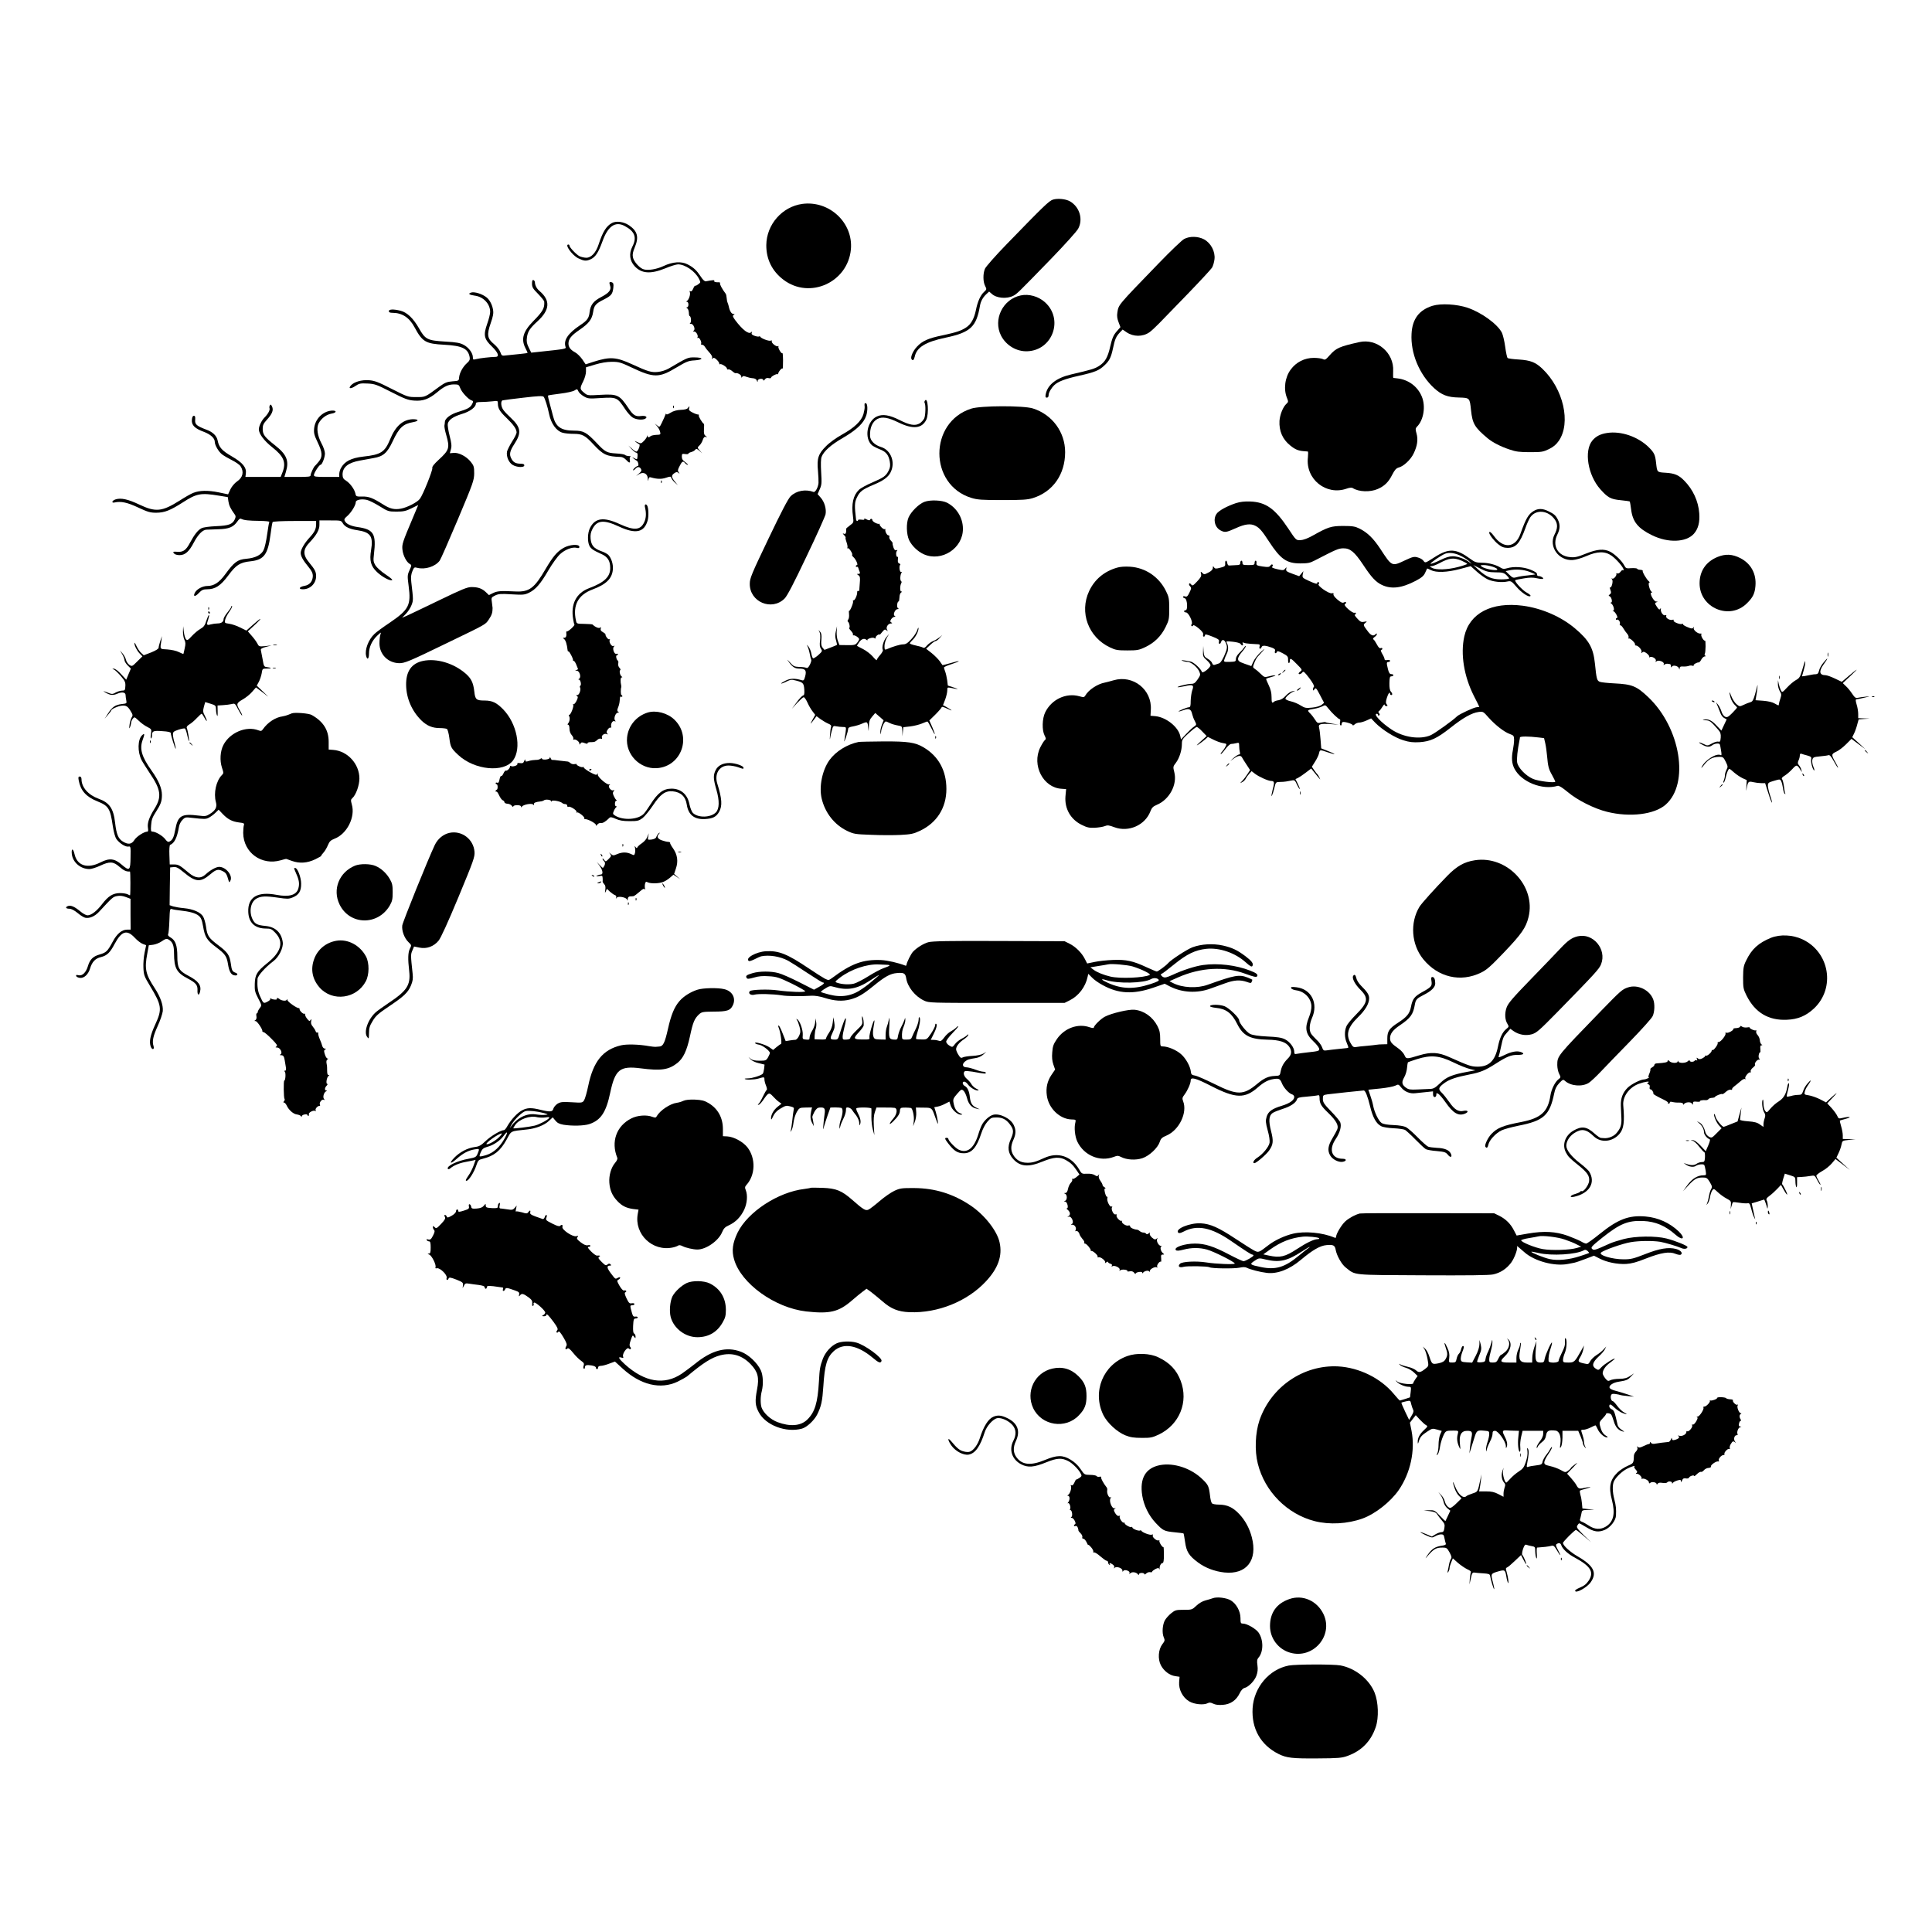 <?xml version="1.0" standalone="no"?>
<!DOCTYPE svg PUBLIC "-//W3C//DTD SVG 20010904//EN"
 "http://www.w3.org/TR/2001/REC-SVG-20010904/DTD/svg10.dtd">
<svg version="1.0" xmlns="http://www.w3.org/2000/svg"
 width="1754pt" height="1754pt" viewBox="0 0 1754 1754"
 preserveAspectRatio="xMidYMid meet">
<g transform="translate(0,1754) scale(0.1,-0.1)"
fill="#000000" stroke="none">
<path d="M9560 15728 c-37 -12 -83 -57 -419 -403 -102 -105 -191 -206 -199
-225 -19 -45 -18 -119 2 -157 15 -29 14 -31 -11 -54 -32 -30 -58 -87 -73 -164
-16 -77 -44 -129 -89 -158 -48 -31 -84 -43 -217 -72 -127 -26 -180 -50 -229
-102 -36 -38 -61 -95 -50 -113 11 -18 22 -10 29 20 17 86 98 136 279 174 228
48 281 98 314 291 7 40 26 75 57 104 l26 24 23 -20 c43 -41 137 -49 197 -18
33 17 43 27 345 338 121 125 230 246 243 270 47 85 14 198 -74 249 -38 22
-111 29 -154 16z"/>
<path d="M7285 15689 c-184 -25 -326 -187 -328 -374 -1 -129 53 -237 156 -315
238 -180 584 -24 612 276 22 241 -195 445 -440 413z"/>
<path d="M5555 15515 c-50 -27 -83 -79 -120 -193 -24 -75 -67 -122 -112 -122
-18 0 -47 7 -62 14 -30 16 -91 80 -91 96 0 6 -4 10 -10 10 -36 0 35 -98 90
-125 52 -25 71 -27 110 -10 46 20 72 61 110 165 49 137 116 183 200 139 93
-49 114 -104 71 -188 -33 -64 -25 -129 22 -179 62 -66 143 -72 275 -19 49 21
103 37 118 37 65 -1 154 -62 189 -130 17 -33 17 -34 -6 -51 -13 -10 -26 -16
-28 -13 -3 2 -11 -10 -18 -27 -8 -19 -17 -28 -25 -23 -8 5 -9 2 -5 -9 7 -20
-9 -68 -26 -79 -9 -6 -9 -8 1 -8 6 0 12 -11 12 -25 0 -14 -6 -25 -12 -25 -9 0
-9 -3 1 -9 8 -5 14 -23 15 -40 0 -17 4 -31 7 -31 13 0 17 -55 6 -62 -8 -5 -6
-8 6 -8 23 0 43 -50 25 -62 -10 -6 -8 -8 5 -8 18 0 39 -38 29 -54 -3 -5 -1 -6
5 -3 12 7 36 -40 28 -54 -4 -5 1 -9 9 -9 8 0 20 -8 25 -18 6 -11 24 -34 41
-52 19 -21 29 -39 25 -49 -5 -12 -3 -13 5 -5 9 9 18 6 36 -11 13 -12 24 -28
24 -35 0 -7 3 -10 6 -7 10 9 64 -25 64 -40 0 -7 6 -10 13 -7 7 2 23 -5 35 -16
12 -11 25 -19 29 -18 19 5 53 -15 53 -30 0 -13 2 -14 8 -4 7 10 15 10 38 1 16
-6 42 -12 58 -13 19 -1 32 -8 37 -21 6 -17 8 -17 8 -2 1 20 51 25 51 5 0 -6 6
-4 14 7 8 12 20 16 35 12 11 -3 21 -1 21 4 0 12 57 41 63 31 2 -4 3 -2 2 3 -3
13 31 56 38 49 5 -5 6 12 6 76 -1 52 -3 70 -8 64 -8 -7 -40 49 -34 59 3 6 1 7
-4 4 -14 -9 -65 32 -56 46 4 6 0 8 -11 4 -16 -6 -88 21 -94 36 -2 4 -7 5 -12
2 -4 -3 -22 0 -39 6 -24 8 -31 16 -26 28 5 12 4 13 -6 4 -21 -21 -76 20 -144
110 -23 32 -26 40 -14 48 11 7 11 9 -4 9 -16 0 -33 28 -41 69 -2 9 -6 23 -10
32 -4 8 -8 29 -9 45 -1 16 -5 34 -10 39 -29 38 -53 82 -50 92 2 6 -2 11 -9 10
-32 -1 -49 4 -43 13 5 9 -13 8 -77 -4 -10 -2 -27 13 -46 43 -38 57 -65 83
-120 111 -56 29 -134 24 -217 -15 -62 -29 -136 -42 -179 -31 -37 9 -93 71
-100 111 -5 25 0 49 16 87 40 94 27 148 -49 201 -50 34 -117 44 -158 22z"/>
<path d="M10750 15370 c-19 -10 -123 -109 -230 -220 -379 -392 -364 -374 -376
-449 -5 -29 -1 -55 11 -86 l17 -45 -36 -41 c-28 -33 -39 -60 -56 -132 -23
-103 -47 -144 -103 -180 -37 -24 -70 -34 -251 -76 -134 -31 -215 -93 -232
-179 -5 -25 -3 -32 10 -32 10 0 16 8 16 23 0 22 22 61 51 90 34 33 97 57 226
86 144 32 182 48 231 95 44 41 59 71 77 156 17 81 27 104 62 142 l25 26 35
-24 c63 -43 147 -43 208 -1 16 11 57 49 90 83 33 34 150 155 260 268 110 114
208 220 218 235 10 16 20 51 23 78 8 69 -33 147 -95 180 -55 29 -131 30 -181
3z"/>
<path d="M4830 14965 c0 -32 8 -46 55 -93 30 -31 56 -63 56 -71 4 -58 -12 -88
-100 -177 -93 -95 -112 -163 -71 -244 11 -22 20 -41 20 -43 0 -3 -33 -7 -72
-11 -40 -4 -93 -9 -118 -12 -45 -6 -45 -5 -58 30 -7 20 -33 52 -57 72 -61 50
-67 84 -30 190 22 63 27 90 21 123 -7 43 -29 86 -56 109 -41 34 -115 57 -146
45 -27 -10 -14 -20 36 -27 79 -10 140 -75 140 -148 0 -18 -12 -66 -27 -108
-36 -103 -29 -137 43 -206 58 -56 71 -94 32 -94 -47 -1 -144 -12 -174 -20 -29
-7 -31 -6 -31 16 0 38 -36 87 -81 112 -35 19 -64 25 -171 31 -162 10 -180 19
-238 122 -51 89 -107 143 -167 158 -64 16 -106 14 -106 -4 0 -10 10 -15 33
-15 88 0 154 -43 201 -132 71 -132 100 -149 271 -158 163 -9 215 -35 229 -113
4 -22 -2 -34 -26 -55 -36 -32 -67 -89 -70 -130 -2 -29 -4 -30 -60 -34 -49 -4
-67 -11 -116 -46 -136 -100 -129 -97 -212 -97 -76 0 -79 1 -223 74 -123 63
-156 75 -207 79 -67 5 -135 -15 -164 -47 -28 -31 -1 -34 41 -5 34 23 46 25
109 22 66 -3 83 -9 216 -77 123 -63 153 -74 209 -78 78 -6 132 13 207 75 64
54 103 72 154 72 41 0 45 -3 56 -33 13 -37 74 -103 103 -112 17 -6 18 -9 5
-34 -17 -32 -39 -44 -127 -71 -67 -20 -118 -58 -120 -89 0 -9 -2 -24 -4 -34
-2 -10 5 -48 16 -85 34 -119 28 -138 -69 -227 -42 -39 -61 -63 -57 -74 5 -18
-84 -242 -113 -280 -23 -31 -116 -79 -173 -89 -58 -11 -100 -1 -162 39 -94 59
-128 72 -188 71 -54 -1 -57 1 -62 26 -8 39 -48 94 -84 117 -26 16 -32 27 -33
56 0 68 51 109 160 128 36 7 90 16 120 22 90 15 125 46 175 152 59 126 95 159
188 175 54 10 49 27 -7 26 -89 -4 -156 -63 -204 -182 -48 -117 -84 -140 -242
-157 -113 -13 -173 -44 -206 -107 -8 -15 -14 -38 -14 -53 l0 -25 -115 0 c-101
0 -115 2 -115 17 0 19 48 93 60 93 14 0 40 67 40 103 0 19 -13 59 -31 91 -38
72 -47 141 -26 183 24 45 71 80 117 88 49 8 49 31 0 27 -81 -7 -150 -77 -158
-162 -4 -42 1 -61 32 -126 44 -92 46 -131 9 -176 -15 -18 -30 -35 -34 -38 -11
-9 -39 -69 -39 -85 0 -13 -18 -15 -119 -15 l-119 0 14 47 c30 100 7 157 -99
240 -94 74 -112 97 -112 149 0 34 7 49 38 83 49 54 62 88 47 120 -9 19 -13 22
-20 11 -4 -7 -6 -19 -3 -26 6 -16 -13 -52 -45 -84 -27 -27 -52 -79 -52 -108 0
-40 47 -103 121 -162 107 -84 129 -139 93 -230 l-16 -40 -160 0 -160 0 4 30
c8 55 -28 99 -126 156 -90 52 -118 82 -130 145 -9 43 -44 77 -102 98 -89 34
-106 48 -102 90 2 27 -1 36 -12 36 -10 0 -16 -12 -18 -37 -4 -48 27 -79 110
-109 60 -23 98 -57 98 -91 0 -30 36 -91 67 -114 16 -12 57 -36 91 -53 34 -17
68 -41 76 -54 33 -51 21 -102 -32 -138 -23 -16 -47 -45 -60 -71 l-21 -46 -86
18 c-98 20 -175 18 -231 -5 -21 -8 -77 -40 -125 -71 -159 -100 -216 -105 -364
-35 -103 49 -167 63 -216 47 -33 -11 -40 -35 -9 -28 58 13 115 1 213 -45 90
-42 110 -48 167 -48 75 1 124 20 240 94 125 81 164 88 327 61 l81 -13 6 -41
c6 -37 19 -64 58 -118 9 -12 9 -22 0 -42 -21 -46 -54 -58 -169 -63 -65 -3
-117 -10 -134 -19 -32 -16 -64 -57 -105 -133 -33 -63 -60 -83 -106 -81 -48 3
-52 2 -38 -15 7 -9 29 -15 50 -15 51 0 87 32 130 115 38 72 79 114 113 116 12
1 61 2 108 4 98 2 139 20 175 72 15 22 25 28 35 22 23 -12 66 -17 167 -18 55
-1 91 -5 87 -10 -3 -5 -12 -57 -20 -115 -8 -58 -22 -121 -32 -140 -21 -45 -76
-72 -156 -79 -81 -7 -110 -29 -193 -142 -54 -74 -102 -105 -161 -105 -43 0
-96 -28 -113 -60 -20 -37 1 -41 34 -5 28 29 40 35 77 35 73 0 122 32 192 126
70 95 106 118 201 128 122 13 158 60 182 243 7 57 16 108 19 113 4 6 84 10
201 10 l194 0 0 -29 c0 -43 -13 -71 -59 -121 -48 -52 -81 -110 -81 -140 0 -29
21 -67 69 -125 31 -38 41 -58 41 -85 -1 -48 -29 -81 -75 -89 -48 -8 -60 -31
-15 -31 67 0 120 53 120 120 0 38 -12 61 -61 120 -62 74 -61 121 6 190 58 62
85 109 85 154 l0 41 99 0 c97 0 98 0 114 -27 18 -31 61 -52 132 -62 119 -18
145 -55 124 -180 -16 -96 -3 -146 53 -199 45 -43 112 -80 136 -75 11 2 -9 20
-55 51 -40 26 -82 64 -94 83 -19 32 -21 43 -14 102 22 187 -2 226 -150 247
-60 9 -101 28 -114 54 -9 15 -4 24 23 47 35 31 76 97 76 125 0 21 52 32 102
20 20 -5 71 -30 114 -57 76 -47 81 -49 154 -49 64 0 85 5 136 30 l61 30 -44
-105 c-101 -239 -105 -252 -99 -303 6 -52 37 -111 66 -127 18 -10 18 -12 -2
-57 -20 -44 -20 -52 -8 -144 23 -173 2 -214 -168 -330 -62 -41 -126 -88 -143
-105 -54 -51 -89 -143 -75 -199 10 -41 26 -28 26 22 0 58 28 118 76 163 34 32
36 33 28 10 -5 -14 -9 -50 -9 -81 0 -99 76 -177 177 -180 49 -2 91 15 443 186
358 173 342 164 375 214 25 37 32 60 32 101 0 3 -3 25 -6 50 -7 45 -6 46 30
64 32 15 53 16 150 10 103 -6 116 -5 158 15 60 30 103 79 176 205 34 58 81
123 105 145 46 42 111 67 151 57 17 -5 24 -2 24 9 0 28 -90 22 -145 -10 -58
-34 -95 -78 -160 -188 -103 -178 -150 -213 -275 -207 -135 7 -165 4 -203 -14
l-38 -19 -27 26 c-35 34 -72 47 -131 47 -39 0 -85 -19 -296 -121 -138 -67
-269 -129 -293 -140 l-42 -18 34 35 c20 20 43 56 52 80 17 44 17 48 -2 209 -5
45 -2 70 10 99 14 35 18 38 43 31 71 -19 164 10 205 65 10 14 84 183 165 375
139 330 147 354 148 417 0 59 -3 70 -31 105 -39 49 -108 85 -154 81 l-36 -3
10 37 c8 28 5 55 -12 121 -12 47 -19 95 -17 108 7 37 49 66 127 90 73 21 128
62 128 93 0 12 11 16 48 16 26 0 71 3 100 6 51 6 52 6 52 -19 0 -45 17 -73 80
-133 63 -61 90 -100 90 -131 0 -10 -18 -47 -41 -82 -22 -35 -42 -76 -46 -91
-8 -44 15 -99 51 -121 38 -23 106 -26 106 -4 0 11 -11 15 -37 15 -42 1 -64 13
-81 47 -20 37 -14 68 28 132 66 101 59 151 -30 235 -26 24 -57 56 -68 71 -24
30 -29 83 -9 90 6 2 91 13 187 24 136 16 177 18 186 8 11 -12 37 -95 49 -156
18 -88 67 -155 123 -170 20 -6 65 -10 99 -10 79 0 105 -14 180 -95 89 -96 121
-111 251 -115 13 -1 33 -12 46 -26 29 -32 40 -32 34 0 -3 13 0 26 6 29 6 2 0
5 -14 5 -15 1 -30 5 -35 10 -6 6 -42 12 -82 14 -83 5 -99 13 -174 93 -94 99
-121 114 -206 114 -120 0 -168 34 -193 135 -5 22 -19 71 -29 110 -11 38 -18
72 -15 74 2 2 52 10 110 17 59 7 117 20 130 29 23 15 25 14 35 -8 6 -14 29
-34 50 -46 36 -21 47 -22 152 -15 146 9 152 6 222 -100 21 -32 52 -67 69 -77
32 -20 91 -25 115 -10 24 15 2 29 -38 24 -50 -7 -72 6 -114 69 -82 123 -100
132 -258 123 -115 -7 -116 -6 -147 20 -39 32 -39 39 -7 103 14 28 25 67 25 88
l0 39 83 25 c54 16 106 25 152 25 64 0 80 -5 180 -52 200 -95 249 -95 406 0
92 55 110 62 167 65 82 6 79 27 -4 27 -61 0 -59 1 -233 -101 -26 -15 -67 -28
-98 -31 -58 -6 -90 3 -231 68 -148 68 -202 72 -351 25 l-74 -24 -31 46 c-18
25 -46 53 -65 63 -41 22 -60 47 -60 79 0 42 24 73 100 125 85 58 114 96 124
162 8 59 24 77 96 113 69 35 80 49 87 105 4 36 1 46 -12 51 -23 9 -28 1 -18
-27 15 -39 -6 -67 -78 -105 -73 -38 -99 -72 -107 -137 -6 -56 -21 -77 -88
-121 -107 -72 -150 -134 -131 -194 7 -20 10 -20 -255 -48 l-56 -6 -23 47 c-18
36 -21 56 -16 92 7 53 27 83 95 145 114 104 120 190 19 276 -26 22 -41 51 -42
81 -1 8 -7 16 -13 18 -9 3 -13 -7 -13 -32z"/>
<path d="M9267 14858 c-163 -34 -253 -218 -179 -365 46 -89 141 -146 239 -142
230 9 331 291 160 445 -59 53 -145 78 -220 62z"/>
<path d="M13006 14764 c-122 -38 -184 -119 -191 -254 -10 -176 70 -369 204
-493 69 -63 123 -84 226 -86 99 -3 98 -2 110 -116 13 -121 32 -155 152 -255
42 -35 116 -74 198 -101 58 -20 90 -24 185 -24 106 0 119 2 173 28 41 20 66
42 89 75 112 163 42 472 -149 654 -62 59 -107 77 -213 84 -52 3 -99 9 -103 14
-5 4 -15 50 -22 103 -7 52 -21 109 -30 127 -40 78 -185 183 -311 226 -98 33
-242 41 -318 18z"/>
<path d="M12340 14434 c-179 -40 -211 -54 -268 -119 -36 -41 -43 -45 -62 -35
-12 6 -49 11 -82 11 -84 0 -160 -38 -210 -106 -53 -71 -67 -180 -33 -260 12
-30 12 -35 -6 -51 -31 -28 -59 -98 -63 -155 -5 -91 28 -167 96 -222 45 -37 74
-49 123 -53 17 -1 33 -3 38 -3 4 -1 4 -25 1 -54 -23 -197 166 -349 352 -283
26 9 46 11 55 5 54 -35 159 -39 228 -8 61 27 97 62 131 130 22 43 36 58 57 64
45 11 110 71 137 128 33 68 42 126 26 182 -11 38 -10 46 4 61 61 60 81 186 44
274 -38 92 -122 154 -223 165 -16 2 -32 4 -35 4 -3 1 -3 28 -2 61 10 166 -147
301 -308 264z"/>
<path d="M8396 13901 c-4 -6 -5 -15 -1 -20 10 -18 8 -110 -4 -139 -7 -15 -26
-36 -42 -46 -41 -24 -90 -16 -181 30 -93 47 -155 57 -207 33 -90 -40 -117
-197 -45 -261 11 -9 41 -25 69 -36 59 -23 82 -51 93 -112 6 -34 4 -54 -9 -80
-25 -51 -45 -65 -149 -110 -52 -22 -107 -52 -122 -67 -52 -50 -70 -127 -54
-243 7 -54 6 -55 -28 -80 -19 -14 -34 -27 -34 -30 2 -38 -4 -52 -19 -46 -15 6
-15 4 2 -14 10 -11 15 -20 12 -20 -3 0 0 -18 8 -41 8 -23 12 -46 8 -52 -3 -5
-2 -7 4 -4 10 6 48 -51 39 -60 -3 -3 3 -13 13 -22 22 -20 44 -71 31 -71 -6 0
-10 -5 -10 -11 0 -5 4 -8 9 -5 5 3 11 -2 14 -12 2 -9 8 -25 12 -34 5 -13 2
-18 -11 -18 -17 0 -17 -1 0 -13 14 -10 16 -23 12 -67 -2 -30 -5 -61 -5 -68 -1
-7 -5 -11 -10 -7 -6 3 -9 -3 -9 -12 1 -26 -20 -73 -32 -73 -6 0 -9 -4 -6 -9 7
-10 -28 -94 -35 -86 -3 2 -3 -11 -1 -31 2 -19 -1 -41 -7 -48 -7 -8 -8 -17 -3
-20 12 -7 22 -56 11 -56 -4 0 3 -12 16 -26 14 -15 22 -31 19 -36 -3 -4 -2 -7
3 -6 14 4 53 -22 53 -35 -1 -7 -9 -22 -19 -33 -15 -19 -27 -22 -89 -21 l-71 1
-14 37 c-8 20 -13 58 -11 85 l3 49 -10 -44 c-8 -33 -8 -56 1 -84 6 -21 10 -40
8 -42 -2 -2 -28 -13 -58 -24 l-55 -21 -17 20 c-12 16 -15 33 -11 73 3 39 1 57
-12 72 -16 20 -16 19 -5 -3 7 -14 9 -44 5 -77 -5 -40 -3 -59 8 -75 14 -20 13
-24 -24 -57 -21 -19 -43 -32 -48 -29 -5 3 -12 24 -16 47 -4 22 -17 50 -28 63
-12 12 -16 15 -10 6 7 -9 17 -40 23 -69 5 -29 12 -56 15 -61 3 -5 -3 -25 -12
-44 -13 -25 -22 -34 -33 -29 -8 4 -37 8 -64 8 -44 2 -53 6 -84 41 -19 21 -29
30 -21 19 39 -58 62 -75 105 -75 56 0 68 -16 54 -70 -10 -37 -14 -41 -33 -35
-61 18 -104 17 -146 -5 -24 -12 -41 -23 -39 -25 2 -3 24 5 47 17 39 19 48 20
89 9 63 -16 70 -24 74 -82 2 -39 0 -50 -13 -54 -9 -3 -35 -31 -58 -63 l-42
-57 48 53 c27 28 53 52 60 52 7 0 21 -21 33 -47 11 -26 32 -62 46 -80 l25 -33
-26 -47 c-25 -46 -20 -42 20 11 l18 24 38 -28 c21 -15 52 -33 69 -40 22 -9 29
-17 25 -29 -4 -9 -8 -43 -10 -76 -2 -33 -2 -46 1 -30 2 17 9 50 16 73 11 42
13 44 41 38 16 -3 43 -6 60 -6 29 0 30 0 24 -47 -4 -27 -9 -61 -12 -78 -3 -16
3 -3 15 30 11 33 20 67 20 77 0 11 12 18 43 23 23 4 61 15 85 26 48 20 49 19
55 -46 3 -31 4 -26 5 19 2 48 7 64 30 90 l28 33 38 -33 38 -33 -17 -44 c-9
-25 -15 -55 -12 -68 4 -22 4 -21 6 4 1 34 29 97 43 97 5 0 22 -7 37 -15 16 -8
47 -17 70 -21 41 -7 41 -7 43 -53 l1 -46 4 42 4 41 62 7 c34 4 82 16 106 26
24 10 47 19 50 19 4 0 20 -27 36 -60 37 -77 43 -72 9 8 l-27 61 57 56 c31 31
56 61 56 66 0 5 24 -2 53 -16 52 -26 45 -15 -12 17 l-30 16 20 51 c10 28 19
65 19 82 0 29 1 30 33 24 71 -15 79 -14 27 3 l-55 18 -6 49 c-4 28 -12 63 -18
78 -6 16 -11 32 -11 37 0 5 31 19 70 31 91 30 83 37 -10 9 -40 -12 -73 -20
-74 -18 -1 2 -13 18 -25 36 -13 18 -46 51 -73 73 l-50 39 37 35 c20 19 42 35
49 35 7 0 23 12 37 28 l24 27 -25 -21 c-14 -11 -40 -27 -58 -34 -18 -7 -43
-25 -56 -40 -16 -20 -27 -25 -37 -19 -8 5 -38 13 -66 19 -29 6 -53 15 -53 19
0 4 11 18 24 30 29 27 56 81 55 108 0 10 -6 2 -12 -19 -7 -20 -31 -57 -55 -82
-33 -36 -49 -46 -75 -46 -28 -1 -92 -20 -149 -45 -15 -6 -18 -2 -18 30 0 21
10 54 21 74 l21 36 -25 -30 c-26 -30 -44 -95 -32 -115 4 -6 -7 -26 -24 -46
-17 -19 -31 -40 -31 -46 0 -6 -16 7 -36 31 -20 23 -59 53 -88 68 -28 14 -53
27 -55 29 -2 1 7 17 19 33 22 32 47 39 68 21 6 -6 10 -7 7 -3 -9 12 49 31 63
20 8 -7 12 -5 12 6 0 13 32 35 37 25 0 -2 11 10 23 25 19 23 24 26 38 15 14
-11 14 -11 5 6 -12 22 10 56 37 56 12 0 12 2 2 9 -12 7 -12 12 -1 30 8 11 21
21 29 21 12 0 12 2 2 9 -18 11 5 61 27 61 12 0 13 2 3 9 -13 8 -7 61 7 61 3 0
6 16 7 36 0 20 7 40 15 45 10 6 11 9 1 9 -13 0 -12 55 1 77 4 6 3 14 -2 17
-11 7 -9 56 3 75 6 9 5 12 -1 8 -6 -4 -13 7 -16 26 -2 17 0 35 5 38 5 3 2 9
-7 13 -12 4 -16 15 -13 36 2 16 1 27 -3 25 -12 -8 -19 38 -7 52 8 10 7 12 -4
8 -11 -4 -19 3 -27 26 -6 18 -9 34 -7 36 2 3 -5 14 -16 25 -11 11 -17 26 -14
34 3 8 -1 14 -9 14 -13 0 -31 36 -27 53 1 5 -1 6 -6 3 -5 -3 -19 5 -31 18 -12
13 -19 26 -14 28 4 3 3 3 -4 2 -18 -4 -63 20 -63 34 0 14 -17 16 -22 2 -2 -6
-14 -4 -31 5 -15 8 -25 9 -21 3 5 -7 -3 -9 -25 -6 -17 2 -31 1 -31 -4 0 -13
-17 -9 -18 5 -15 125 -14 157 8 201 26 55 51 73 153 116 85 35 130 68 151 109
48 91 6 205 -86 233 -57 17 -98 58 -99 100 -3 74 21 129 66 154 44 23 97 15
193 -32 130 -63 211 -55 251 24 27 55 15 219 -13 173z"/>
<path d="M7849 13873 c-1 -5 0 -17 1 -27 1 -10 -4 -40 -11 -65 -18 -63 -82
-124 -194 -186 -52 -29 -114 -73 -145 -105 -71 -70 -85 -112 -74 -224 4 -45 6
-94 5 -111 -4 -42 -30 -88 -46 -81 -72 27 -156 11 -207 -39 -23 -23 -86 -144
-202 -387 -154 -322 -169 -358 -169 -408 -2 -165 199 -250 316 -134 24 24 83
137 199 382 92 191 169 364 173 383 9 48 -10 113 -44 151 l-28 32 19 44 c18
39 19 57 13 156 -4 70 -3 121 4 138 19 51 85 110 191 171 128 75 191 135 214
203 16 49 13 114 -5 114 -5 0 -10 -3 -10 -7z"/>
<path d="M6111 13844 c0 -11 3 -14 6 -6 3 7 2 16 -1 19 -3 4 -6 -2 -5 -13z"/>
<path d="M6245 13836 c-6 -10 -30 -16 -65 -17 -37 -2 -67 -10 -92 -26 -26 -16
-38 -19 -39 -11 -1 7 -4 4 -8 -7 -4 -11 -17 -42 -30 -68 -23 -48 -23 -48 -44
-30 l-22 18 21 -25 c12 -14 24 -37 27 -51 6 -24 4 -26 -35 -27 -23 -1 -47 -7
-52 -12 -13 -13 -24 -13 -29 3 -2 7 -4 7 -3 -2 1 -8 -12 -27 -27 -43 -27 -27
-29 -27 -60 -12 -28 13 -30 13 -13 0 10 -8 24 -17 29 -19 14 -4 -11 -67 -26
-67 -6 0 -25 12 -41 28 l-31 27 29 -32 c17 -18 36 -33 43 -33 9 0 13 -11 11
-30 -3 -34 -2 -34 -31 -19 -21 10 -21 9 -3 -5 10 -8 22 -17 26 -18 13 -5 22
-48 11 -48 -6 0 -20 -9 -31 -20 -11 -11 -16 -20 -11 -20 5 0 14 7 21 15 17 20
37 19 49 -2 8 -14 4 -23 -17 -41 l-27 -23 28 17 c39 23 76 4 78 -40 1 -25 3
-27 6 -8 4 19 9 23 26 17 52 -15 95 -16 134 -2 39 13 43 13 48 -3 3 -9 17 -28
32 -41 l27 -24 -27 33 c-33 41 -34 56 -5 76 17 12 25 13 37 3 14 -10 14 -10 3
5 -11 14 -10 23 8 57 22 44 31 49 50 26 7 -8 17 -15 24 -15 6 0 -4 10 -21 23
-24 16 -33 30 -33 51 0 26 3 28 30 24 17 -3 30 -1 30 4 0 4 11 10 25 14 13 3
30 12 36 20 10 13 16 11 38 -8 l26 -23 -23 26 c-22 25 -22 26 -3 44 11 9 25
32 31 51 8 24 16 31 28 27 14 -5 14 -3 -2 9 -14 11 -17 24 -15 61 2 26 2 48
-1 49 -14 7 -51 69 -46 77 3 5 0 8 -7 8 -6 -1 -29 7 -50 18 -28 14 -36 23 -31
37 7 22 2 23 -11 4z"/>
<path d="M8817 13830 c-385 -123 -385 -691 1 -810 56 -17 93 -20 282 -20 183
0 228 3 277 18 182 57 293 215 293 417 0 183 -118 342 -293 397 -87 27 -475
26 -560 -2z"/>
<path d="M14589 13609 c-59 -9 -100 -30 -132 -68 -78 -93 -42 -315 72 -443 68
-76 93 -90 183 -99 44 -4 82 -10 84 -12 2 -2 8 -36 13 -76 14 -108 63 -169
189 -230 145 -72 311 -66 381 14 39 45 54 104 48 185 -8 111 -58 218 -138 298
-48 49 -86 65 -166 70 -81 5 -78 3 -88 90 -8 74 -17 93 -70 145 -98 94 -250
146 -376 126z"/>
<path d="M6001 13164 c0 -11 3 -14 6 -6 3 7 2 16 -1 19 -3 4 -6 -2 -5 -13z"/>
<path d="M8393 12984 c-50 -18 -122 -89 -145 -143 -22 -52 -19 -153 6 -206 25
-51 79 -103 133 -127 162 -72 357 55 355 232 0 99 -57 191 -144 236 -45 23
-152 28 -205 8z"/>
<path d="M11220 12972 c-83 -28 -158 -69 -176 -98 -33 -50 -15 -123 38 -150
39 -20 51 -18 138 21 83 38 135 44 178 21 37 -19 61 -47 122 -141 105 -161
160 -200 285 -200 67 0 88 4 130 26 199 103 216 110 260 111 63 1 103 -33 181
-150 73 -111 114 -156 169 -182 86 -41 180 -30 308 37 53 28 73 45 85 72 9 20
17 37 18 39 1 2 17 -4 35 -14 48 -24 146 -21 263 10 l98 26 56 -50 c30 -27 75
-59 99 -70 47 -22 129 -31 180 -19 30 6 36 3 79 -47 47 -56 118 -102 129 -84
3 5 -12 18 -33 29 -39 20 -118 106 -105 114 5 3 40 10 78 16 52 9 83 9 119 1
27 -6 51 -8 55 -5 7 8 -20 25 -40 25 -10 0 -16 7 -15 17 1 12 -17 24 -59 41
-65 26 -152 31 -213 13 -26 -8 -39 -7 -56 4 -41 27 -111 46 -171 46 -52 1 -66
5 -106 35 -131 96 -196 99 -329 13 -80 -51 -81 -52 -96 -31 -8 12 -31 26 -52
31 -33 10 -45 7 -114 -25 -123 -58 -120 -60 -227 104 -63 95 -117 148 -190
184 -39 19 -62 23 -146 23 -110 0 -137 -9 -280 -89 -45 -25 -84 -39 -109 -40
-39 -1 -40 -1 -109 104 -121 182 -205 242 -347 247 -52 2 -92 -3 -130 -15z
m2051 -483 c32 -17 66 -41 76 -53 18 -21 18 -21 -2 -4 -36 30 -109 58 -155 58
-32 0 -66 -11 -117 -36 -40 -20 -78 -34 -85 -32 -10 4 96 77 132 91 39 15 95
6 151 -24z m0 -40 c27 -12 49 -25 49 -28 0 -4 -38 -17 -84 -29 -96 -25 -199
-28 -236 -7 -23 13 -24 14 -4 15 12 0 43 12 70 26 92 50 132 54 205 23z m306
-105 c62 0 76 -4 98 -24 14 -13 25 -27 25 -32 0 -4 -32 -8 -70 -8 -84 0 -133
20 -205 85 l-50 46 64 -33 c55 -28 76 -33 138 -34z m-23 50 c31 -11 44 -20 38
-26 -12 -12 -112 7 -138 27 -18 13 -16 14 17 15 19 0 57 -7 83 -16z m331 -45
c31 -12 55 -22 53 -24 -2 -1 -32 -5 -68 -9 -36 -3 -81 -10 -100 -16 -31 -9
-37 -7 -68 23 l-33 32 28 6 c59 14 133 9 188 -12z"/>
<path d="M5855 12938 c13 -54 12 -98 -5 -136 -34 -76 -91 -81 -224 -20 -145
67 -224 57 -270 -36 -22 -44 -24 -122 -5 -161 15 -28 33 -40 109 -75 57 -25
80 -62 80 -127 0 -80 -53 -131 -192 -183 -117 -44 -169 -145 -144 -284 3 -21
8 -42 11 -46 5 -9 -57 -66 -68 -62 -4 1 -7 -3 -6 -10 4 -32 -2 -48 -18 -48
-15 0 -15 -1 -1 -12 14 -12 25 -48 31 -100 1 -9 4 -15 8 -12 7 4 44 -66 41
-78 -1 -5 2 -8 7 -8 5 0 15 -15 22 -32 7 -18 14 -36 16 -40 2 -3 -4 -8 -14
-11 -15 -4 -14 -5 3 -6 26 -1 43 -59 22 -73 -9 -5 -9 -8 -2 -8 14 0 25 -48 12
-56 -4 -3 -6 -10 -2 -15 11 -18 -7 -69 -24 -69 -13 0 -14 -2 -4 -9 11 -6 10
-15 -4 -44 -10 -20 -22 -33 -27 -30 -6 3 -7 1 -3 -5 8 -13 -22 -92 -36 -92 -5
0 -6 -6 -1 -12 9 -16 5 -49 -9 -65 -7 -9 -7 -13 1 -13 6 0 11 -16 11 -35 0
-22 8 -44 20 -58 11 -12 18 -27 15 -35 -2 -7 -1 -10 5 -7 13 8 50 -17 50 -35
0 -13 1 -13 10 0 7 12 15 13 40 3 16 -6 28 -7 24 -2 -3 5 6 10 20 11 14 0 32
1 39 2 6 1 20 9 29 18 10 10 24 15 33 12 10 -4 13 -2 10 8 -8 20 20 42 42 34
14 -6 15 -4 6 5 -9 9 -8 17 4 35 8 13 19 21 25 18 5 -3 8 0 7 7 -6 28 11 58
29 52 13 -5 14 -3 6 6 -15 17 4 71 26 71 11 0 12 2 2 8 -10 7 -10 15 -1 38 7
16 13 40 14 54 1 14 3 31 4 38 0 7 6 10 11 7 6 -3 10 -1 10 4 0 6 -4 11 -8 11
-7 0 -8 54 -2 70 1 3 1 10 0 15 -9 36 -7 75 3 75 9 0 9 3 1 8 -15 10 -24 51
-13 58 5 3 2 12 -7 21 -9 9 -14 26 -11 39 2 13 1 25 -3 26 -13 5 -22 48 -11
48 6 0 11 4 11 10 0 5 -6 7 -14 4 -19 -7 -39 49 -23 65 9 9 8 11 -4 6 -18 -7
-44 39 -33 57 4 7 2 8 -4 4 -10 -6 -38 31 -35 45 1 3 -9 12 -23 20 -18 9 -24
19 -20 32 3 14 2 17 -6 9 -10 -10 -47 6 -68 28 -3 3 -36 5 -75 6 -69 1 -70 1
-76 30 -31 140 20 234 152 283 123 46 177 99 183 182 4 46 -13 101 -40 130 -9
10 -38 26 -65 35 -67 24 -91 52 -97 112 -3 36 1 59 17 90 41 80 103 86 242 21
151 -70 228 -53 259 56 11 40 8 114 -5 136 -12 18 -25 9 -20 -13z"/>
<path d="M13924 12901 c-48 -29 -71 -68 -120 -206 -46 -131 -157 -140 -242
-20 -23 32 -42 45 -42 29 0 -18 46 -77 82 -105 31 -25 50 -32 84 -33 75 0 112
40 161 175 14 41 35 87 46 103 53 76 166 63 225 -24 25 -38 24 -78 -5 -133
-56 -109 38 -240 166 -231 25 1 80 17 121 35 103 45 171 46 231 4 44 -31 109
-107 109 -127 0 -6 -3 -8 -7 -5 -3 4 -13 -2 -21 -14 -8 -11 -20 -18 -29 -15
-8 3 -12 2 -9 -2 8 -14 -24 -53 -37 -45 -9 5 -9 3 -1 -8 12 -16 -7 -85 -20
-72 -4 4 -2 -6 4 -22 9 -24 8 -31 -5 -41 -13 -10 -13 -13 -2 -17 18 -7 29 -57
13 -57 -7 0 -7 -3 1 -8 19 -12 34 -60 20 -66 -9 -3 -9 -5 0 -5 15 -1 48 -61
33 -61 -5 0 -10 -5 -10 -11 0 -5 4 -8 9 -5 13 8 34 -21 27 -39 -3 -8 -1 -14 5
-12 5 1 17 -11 27 -28 9 -16 25 -38 35 -49 10 -11 15 -27 12 -35 -3 -9 -3 -12
1 -8 10 9 65 -43 58 -55 -3 -4 0 -8 7 -8 22 0 58 -41 52 -59 -5 -13 -3 -13 7
-4 10 9 19 7 41 -9 15 -12 25 -26 22 -31 -3 -6 -1 -7 5 -3 18 11 61 -14 55
-33 -5 -12 -3 -13 6 -5 18 16 73 -5 66 -25 -4 -10 -2 -11 7 -4 7 5 19 8 26 7
6 -1 17 -2 22 -3 6 0 10 -9 10 -18 0 -14 2 -15 9 -5 11 18 59 5 64 -16 4 -14
5 -14 6 1 1 14 8 18 34 16 17 -1 40 2 50 6 9 4 24 4 33 1 8 -3 13 -2 10 3 -5
8 31 29 47 27 5 0 15 11 23 27 8 15 22 27 32 28 10 0 12 3 4 6 -6 2 -9 10 -5
16 9 15 10 127 2 121 -11 -6 -41 45 -33 57 3 6 0 9 -7 7 -23 -4 -68 32 -62 50
4 13 2 14 -4 4 -8 -11 -18 -10 -51 4 -23 9 -42 20 -42 26 0 5 -4 7 -8 4 -16
-9 -83 17 -78 30 3 8 -1 11 -10 7 -22 -8 -64 16 -57 33 3 10 0 12 -10 8 -17
-6 -43 31 -39 56 2 12 1 12 -6 2 -7 -10 -14 -5 -30 20 -20 30 -20 34 -4 40 15
6 14 7 -3 7 -22 1 -64 81 -42 81 9 0 9 2 1 8 -17 11 -35 82 -21 82 6 0 4 6 -4
13 -20 16 -61 86 -55 95 2 4 -8 8 -22 9 -15 0 -28 5 -29 10 -2 4 -25 6 -52 5
-46 -4 -51 -2 -65 25 -21 41 -84 101 -127 124 -58 29 -118 24 -221 -17 -74
-30 -98 -36 -142 -32 -114 9 -168 106 -116 208 24 48 25 90 3 133 -19 38 -35
52 -88 77 -51 25 -92 25 -131 1z"/>
<path d="M15594 12484 c-106 -43 -164 -128 -164 -240 0 -223 273 -338 430
-181 54 53 71 88 77 156 10 111 -40 204 -137 254 -73 37 -134 40 -206 11z"/>
<path d="M11123 12424 c2 -23 -3 -28 -44 -38 -40 -11 -48 -10 -57 3 -9 14 -11
13 -11 -5 -1 -15 -14 -29 -40 -42 -36 -19 -40 -19 -55 -4 -16 16 -17 15 -12
-8 5 -20 -3 -34 -36 -69 -37 -39 -42 -42 -54 -27 -7 10 -15 13 -18 7 -3 -5 0
-16 9 -24 12 -13 12 -20 -6 -56 -16 -34 -24 -41 -39 -36 -11 4 -20 2 -20 -4 0
-5 8 -11 17 -13 22 -4 29 -108 7 -108 -8 0 -14 -4 -14 -10 0 -5 8 -10 18 -10
22 0 65 -89 51 -106 -6 -8 -6 -14 0 -18 5 -3 11 -1 13 6 3 7 22 -3 50 -26 32
-27 44 -44 41 -57 -3 -10 0 -19 6 -19 6 0 11 6 11 14 0 10 16 7 66 -13 52 -20
64 -29 61 -43 -7 -25 10 -33 18 -8 9 28 29 25 43 -5 17 -38 15 -53 -15 -122
-19 -41 -35 -64 -50 -67 -11 -3 -28 -9 -36 -12 -10 -3 -18 2 -22 15 -3 11 -21
29 -40 40 -30 17 -34 25 -38 68 l-3 48 -2 -48 c-2 -44 1 -52 33 -80 19 -17 35
-38 35 -46 0 -22 -72 -79 -78 -61 -10 29 -75 89 -103 94 -72 14 -95 16 -74 7
11 -5 32 -10 47 -10 33 -1 91 -50 107 -90 11 -26 9 -33 -16 -69 -22 -32 -34
-41 -58 -40 -16 0 -55 -7 -85 -15 -65 -18 -44 -22 28 -6 72 17 84 10 66 -38
-7 -21 -13 -64 -14 -95 0 -48 -3 -58 -17 -59 -18 0 -104 -37 -92 -38 4 -1 25
5 47 13 48 17 66 8 76 -39 4 -16 14 -45 24 -62 16 -32 16 -33 -8 -50 -14 -9
-46 -39 -71 -66 l-47 -50 -7 32 c-18 82 -128 169 -224 179 l-46 4 3 54 c12
183 -161 320 -338 268 -30 -9 -66 -18 -80 -21 -66 -12 -149 -67 -177 -118 -10
-16 -15 -17 -54 -6 -121 34 -253 -29 -310 -146 -28 -57 -30 -162 -6 -209 14
-28 15 -34 2 -44 -8 -7 -26 -36 -41 -66 -79 -161 27 -366 194 -375 l41 -3 -6
-65 c-9 -112 46 -209 146 -259 50 -25 70 -29 120 -27 34 2 74 8 91 15 24 10
37 9 87 -10 129 -48 279 18 327 144 13 33 24 45 58 59 115 48 188 184 159 297
-12 47 -12 51 14 84 32 42 55 114 55 172 0 39 5 46 62 98 34 31 66 56 73 56 6
0 29 -18 50 -41 l40 -41 -55 -50 c-37 -34 -44 -42 -20 -27 19 13 47 34 61 46
l25 23 50 -25 c27 -14 66 -28 86 -31 37 -6 37 -7 23 -34 -8 -16 -22 -35 -31
-45 -9 -9 -14 -18 -11 -21 2 -3 21 17 40 43 20 27 44 49 54 49 10 0 30 3 46 7
25 7 27 5 27 -25 0 -18 3 -43 6 -55 5 -16 2 -23 -8 -23 -8 0 -32 -16 -54 -36
-26 -24 -29 -28 -7 -11 47 37 75 44 88 22 5 -10 24 -40 42 -67 l32 -49 -24
-37 c-13 -20 -34 -48 -47 -61 -23 -24 -23 -24 -1 -12 13 6 28 21 34 34 6 12
21 32 32 44 l20 22 31 -24 c37 -28 120 -65 146 -65 26 0 31 -11 21 -51 -5 -19
-12 -47 -15 -64 -10 -51 10 -5 24 53 12 51 13 52 48 53 21 0 46 2 57 4 11 2
34 6 50 9 28 6 32 3 52 -42 13 -26 23 -41 23 -34 0 7 -9 30 -20 51 l-19 38 22
10 c12 6 44 27 71 48 l50 38 19 -24 c68 -84 69 -85 56 -59 -6 14 -15 27 -18
30 -4 3 -17 19 -29 37 l-22 32 29 46 c17 26 33 60 36 76 8 34 6 34 80 9 79
-27 80 -19 3 11 l-63 25 -6 79 c-3 44 -9 92 -13 107 -10 34 10 41 106 34 l73
-5 -59 9 c-32 5 -61 11 -63 14 -2 2 -19 0 -38 -4 -32 -7 -36 -5 -55 25 -11 18
-31 44 -45 58 -30 29 -27 32 35 42 25 4 58 14 74 22 28 15 30 14 55 -18 32
-41 93 -99 105 -99 4 0 5 -11 2 -24 -3 -14 -2 -28 4 -31 5 -3 10 1 10 9 0 8 4
17 8 20 13 8 92 -15 92 -27 0 -5 8 -3 18 6 10 10 29 17 43 17 13 0 43 9 65 19
l42 19 38 -40 c62 -63 178 -136 256 -159 54 -17 87 -20 146 -17 99 7 158 34
282 132 112 89 192 134 252 142 42 6 44 5 93 -51 61 -68 143 -132 193 -149 34
-12 37 -16 38 -52 0 -21 -5 -64 -11 -94 -14 -70 -10 -122 14 -168 63 -122 255
-198 393 -156 11 3 42 -16 89 -55 88 -75 244 -153 359 -181 208 -52 431 -24
532 65 218 191 136 697 -158 976 -107 101 -146 117 -308 125 -59 3 -119 9
-131 14 -27 10 -31 26 -45 165 -15 144 -53 212 -181 320 -125 106 -301 183
-474 206 -283 37 -484 -68 -531 -278 -36 -161 -3 -363 87 -541 27 -52 49 -97
49 -99 0 -1 -10 -3 -21 -3 -24 0 -160 -63 -181 -83 -37 -37 -199 -153 -238
-171 -96 -43 -250 -21 -358 52 -96 64 -168 142 -132 142 6 0 10 -5 10 -11 0
-5 5 -7 10 -4 8 5 8 11 0 20 -8 10 -8 15 0 20 7 4 20 21 31 39 10 17 19 25 19
19 0 -7 7 -13 16 -13 13 0 14 3 4 15 -10 12 -10 24 1 60 12 40 29 61 29 35 0
-5 5 -10 10 -10 14 0 12 16 -3 32 -9 9 -14 36 -13 76 1 52 4 62 19 62 9 0 17
5 17 10 0 6 -8 10 -19 10 -14 0 -22 12 -30 44 -14 58 -14 66 4 66 8 0 15 5 15
11 0 7 -10 9 -25 7 -16 -4 -25 -1 -25 8 0 7 -9 29 -21 48 -12 20 -16 36 -10
36 6 0 11 5 11 11 0 6 -7 9 -15 5 -10 -4 -21 7 -35 34 -11 21 -25 42 -31 45
-7 5 -3 12 10 22 12 8 21 19 21 26 0 8 -3 8 -12 -1 -21 -21 -42 -12 -75 33
-38 51 -39 53 -15 72 15 13 14 13 -14 8 -25 -5 -35 0 -62 30 -18 19 -28 35
-22 35 5 0 10 5 10 11 0 6 -6 9 -13 6 -18 -7 -103 68 -88 77 19 12 13 28 -7
17 -14 -7 -27 -2 -59 25 -25 21 -40 41 -37 49 4 9 0 12 -14 9 -26 -7 -135 69
-121 83 8 8 7 13 0 17 -6 4 -11 2 -11 -3 0 -16 -12 -14 -78 16 -58 27 -60 29
-55 58 l6 30 -19 -23 -19 -23 -61 22 c-52 19 -61 25 -57 43 4 20 4 20 -10 3
-13 -16 -20 -16 -73 -4 -34 8 -53 16 -46 21 7 4 9 12 6 18 -5 7 -11 5 -20 -6
-10 -15 -21 -16 -71 -9 -52 8 -58 11 -56 31 2 12 -2 22 -7 22 -6 0 -10 -9 -10
-20 0 -18 -7 -20 -55 -20 -48 0 -55 2 -55 20 0 11 -4 20 -10 20 -5 0 -10 -9
-10 -20 0 -17 -7 -20 -45 -21 -25 -1 -51 -2 -57 -3 -7 -1 -14 9 -16 22 -5 31
-21 28 -19 -4z m140 -730 c11 -20 28 -17 20 3 -4 11 -3 14 6 9 7 -5 36 -9 64
-11 29 -1 60 -3 70 -4 14 -1 17 -6 12 -21 -7 -23 10 -27 19 -4 6 17 36 15 94
-6 25 -10 31 -16 27 -31 -7 -21 10 -27 18 -6 3 9 18 5 53 -14 43 -23 49 -30
48 -58 -1 -17 3 -31 7 -31 5 0 9 9 9 20 0 30 11 25 65 -31 46 -46 49 -51 33
-63 -10 -7 -18 -16 -18 -20 0 -12 23 -6 34 10 10 13 19 4 63 -53 31 -41 47
-72 42 -77 -5 -6 -9 -17 -9 -25 1 -13 3 -13 14 2 12 16 17 10 50 -53 l37 -71
-22 -18 c-14 -11 -48 -21 -86 -25 -56 -6 -67 -4 -104 19 -22 15 -63 32 -90 38
-27 6 -49 17 -49 23 0 14 39 50 70 64 24 10 24 10 -5 5 -17 -3 -44 -21 -62
-41 -20 -23 -43 -37 -65 -41 -18 -2 -37 -9 -42 -14 -18 -17 -22 -9 -22 44 0
38 -8 69 -26 107 -15 30 -25 56 -23 58 2 2 25 10 52 17 26 7 39 14 28 14 -11
1 -37 -4 -58 -10 -35 -9 -39 -8 -69 21 -17 17 -41 38 -54 46 -21 15 -22 16 -6
57 9 23 23 49 32 57 8 9 28 31 45 50 23 27 18 24 -19 -10 -27 -25 -57 -63 -67
-86 l-19 -41 -60 21 c-51 18 -60 25 -60 45 0 13 16 41 35 62 19 22 35 45 35
52 0 6 -6 3 -12 -8 -7 -11 -27 -34 -45 -51 -20 -19 -33 -41 -33 -56 0 -24 -3
-25 -56 -27 -53 -1 -55 0 -48 22 3 12 13 34 20 49 17 32 18 72 3 99 -10 19 -8
19 53 13 37 -4 66 -12 71 -20z m2704 -849 l51 -6 11 -47 c6 -26 13 -76 16
-112 9 -99 14 -121 46 -177 16 -29 29 -56 29 -59 0 -15 -157 4 -203 25 -65 28
-134 100 -143 148 -6 31 3 112 21 203 2 8 4 20 4 25 1 11 78 11 168 0z"/>
<path d="M11649 11443 c-13 -16 -12 -17 4 -4 9 7 17 15 17 17 0 8 -8 3 -21
-13z"/>
<path d="M11610 11420 c-9 -6 -10 -10 -3 -10 6 0 15 5 18 10 8 12 4 12 -15 0z"/>
<path d="M11786 11285 c-11 -8 -15 -15 -9 -15 6 0 16 7 23 15 16 19 11 19 -14
0z"/>
<path d="M10140 12386 c-116 -34 -202 -106 -252 -212 -91 -194 -7 -420 190
-512 50 -24 69 -27 157 -27 91 0 106 3 165 31 82 40 142 99 183 183 30 61 32
73 32 166 0 90 -3 106 -30 160 -63 128 -186 211 -325 220 -47 3 -92 0 -120 -9z"/>
<path d="M2100 12033 c0 -6 -16 -30 -35 -53 -19 -23 -35 -50 -35 -59 0 -26
-20 -41 -55 -41 -16 0 -45 -4 -63 -9 -36 -11 -39 -4 -21 48 6 18 9 34 6 37 -3
3 -13 -19 -23 -49 -14 -45 -24 -59 -54 -76 -20 -11 -56 -41 -78 -65 -36 -39
-42 -42 -54 -29 -7 9 -16 39 -19 67 l-6 51 -2 -48 c0 -26 5 -60 13 -75 11 -22
12 -38 3 -77 -6 -28 -11 -51 -12 -52 -1 -1 -19 6 -41 17 -23 12 -67 21 -104
24 -71 4 -68 -2 -55 81 l5 40 -15 -45 c-8 -25 -15 -52 -15 -61 0 -9 -25 -25
-67 -42 l-68 -26 -24 22 c-13 12 -32 40 -42 62 -10 22 -19 35 -19 28 0 -24 22
-69 47 -95 l26 -27 -47 -46 c-46 -46 -47 -47 -72 -31 -13 10 -27 30 -30 45 -3
15 -17 41 -30 57 l-25 29 21 -35 c11 -19 20 -43 20 -53 0 -10 13 -32 29 -48
l29 -29 -21 -50 -21 -51 -47 51 c-25 28 -54 50 -65 49 -18 0 -18 -1 1 -8 11
-5 39 -32 63 -60 37 -43 42 -56 40 -91 -2 -36 -4 -40 -29 -40 -15 0 -41 -8
-58 -17 -24 -15 -35 -16 -58 -7 -58 23 -67 25 -33 5 42 -24 67 -26 110 -7 39
16 70 10 70 -14 0 -10 3 -31 6 -47 6 -29 5 -30 -40 -35 -59 -7 -87 -26 -125
-85 l-31 -48 30 35 c16 19 30 37 30 40 0 12 56 38 92 43 42 5 58 -4 86 -52 18
-29 19 -37 7 -55 -7 -12 -16 -41 -19 -66 -4 -32 -3 -39 3 -25 5 11 10 29 11
40 0 11 7 29 15 39 15 19 16 19 53 -16 20 -20 55 -46 78 -57 41 -21 41 -22 34
-66 -4 -24 -3 -42 2 -39 4 3 8 15 8 27 0 40 11 45 93 39 53 -3 77 -9 77 -17 0
-19 41 -148 45 -143 2 2 -2 26 -10 53 -8 26 -15 61 -15 76 0 24 6 29 50 44 27
9 54 14 59 11 5 -4 15 -31 21 -62 7 -31 13 -54 16 -52 4 5 -11 97 -20 118 -4
10 3 21 23 33 16 9 47 35 67 57 21 22 41 40 44 40 4 0 15 -16 25 -35 26 -48
31 -36 6 14 -19 35 -20 46 -10 84 l12 43 48 -15 c46 -14 49 -17 50 -51 0 -19
4 -44 9 -55 5 -13 7 -2 6 35 l-1 55 50 3 c28 2 63 6 79 10 28 8 31 5 59 -50
17 -32 32 -56 35 -54 2 3 -5 20 -16 38 -39 66 -38 73 20 107 29 16 69 48 87
70 l35 40 35 -26 c20 -14 50 -38 67 -52 17 -14 2 1 -32 34 l-63 60 19 35 c10
19 22 54 26 78 6 41 7 42 47 42 46 0 47 7 2 13 -28 3 -30 7 -41 73 -7 38 -14
76 -16 83 -2 10 12 19 47 28 l50 13 -57 -6 c-56 -5 -57 -5 -73 26 -9 17 -32
48 -51 69 l-34 39 67 62 c76 72 55 66 -26 -7 l-54 -48 -57 28 c-31 16 -76 31
-100 34 -40 6 -42 7 -36 35 3 16 20 49 38 74 17 24 28 47 25 51 -4 3 -7 2 -7
-4z"/>
<path d="M1891 12014 c0 -11 3 -14 6 -6 3 7 2 16 -1 19 -3 4 -6 -2 -5 -13z"/>
<path d="M1890 11980 c0 -5 5 -10 11 -10 5 0 7 5 4 10 -3 6 -8 10 -11 10 -2 0
-4 -4 -4 -10z"/>
<path d="M2483 11683 c9 -2 23 -2 30 0 6 3 -1 5 -18 5 -16 0 -22 -2 -12 -5z"/>
<path d="M16592 11595 c0 -16 2 -22 5 -12 2 9 2 23 0 30 -3 6 -5 -1 -5 -18z"/>
<path d="M16551 11520 c-17 -21 -34 -53 -37 -70 -5 -22 -12 -30 -28 -31 -11 0
-28 -2 -36 -4 -56 -12 -90 -17 -90 -14 0 2 7 26 15 53 8 27 15 59 14 70 -1 24
0 25 -28 -69 -18 -61 -26 -73 -56 -89 -20 -11 -56 -41 -80 -67 -44 -47 -45
-48 -57 -26 -6 12 -15 38 -19 57 l-7 35 -1 -35 c0 -19 7 -48 17 -65 16 -25 16
-34 6 -65 -7 -19 -13 -43 -14 -52 0 -16 -3 -15 -36 4 -23 14 -60 22 -106 26
l-70 5 6 36 c9 47 17 122 10 96 -32 -127 -39 -144 -63 -150 -14 -4 -41 -14
-61 -24 -36 -17 -37 -17 -65 6 -15 13 -36 45 -46 71 -20 52 -24 47 -8 -11 5
-20 21 -48 34 -62 14 -13 25 -26 25 -29 0 -3 -20 -25 -43 -49 -37 -37 -47 -42
-65 -34 -13 6 -27 26 -33 47 -6 20 -20 47 -30 61 l-20 24 15 -35 c8 -19 20
-49 26 -66 6 -17 21 -37 34 -43 l22 -12 -24 -51 -24 -51 -44 46 c-44 48 -75
62 -115 54 -16 -3 -11 -5 14 -6 39 -1 49 -9 117 -87 20 -23 24 -38 22 -70 -3
-35 -6 -41 -22 -37 -10 3 -37 -5 -58 -17 -38 -21 -41 -22 -72 -6 -47 23 -62
20 -17 -4 44 -24 66 -25 93 -5 20 15 60 20 67 8 3 -5 8 -30 12 -57 6 -35 5
-47 -3 -42 -36 22 -142 -43 -173 -107 -6 -13 -1 -10 13 8 49 64 83 83 148 84
32 0 37 -4 57 -44 20 -41 21 -47 8 -72 -8 -16 -15 -38 -15 -50 0 -12 -4 -33
-10 -48 -6 -15 -6 -24 -1 -20 5 3 12 20 16 38 9 44 26 87 35 87 4 0 24 -15 44
-34 21 -18 55 -41 76 -51 l38 -17 -3 -57 c-4 -47 -3 -49 3 -16 11 60 16 64 59
54 21 -5 54 -9 73 -9 l35 0 29 -91 c15 -49 30 -88 33 -86 2 3 -5 32 -17 66
-11 33 -20 73 -20 88 0 25 5 30 55 44 53 16 56 16 65 -2 6 -10 13 -39 17 -64
3 -25 10 -48 16 -52 6 -3 8 -2 5 3 -3 5 -9 33 -12 63 -4 30 -11 60 -17 67 -7
9 0 18 25 33 19 12 50 39 69 60 38 42 43 41 76 -14 11 -18 11 -18 5 5 -3 14
-13 33 -22 43 -12 14 -13 22 -4 43 7 13 12 34 12 46 0 13 5 18 14 15 8 -3 32
-11 54 -16 34 -10 39 -14 35 -35 -5 -26 13 -92 27 -101 5 -3 2 13 -7 34 -9 22
-13 51 -9 64 5 21 13 25 68 30 35 3 70 8 78 11 11 4 25 -12 48 -54 18 -33 35
-60 38 -60 3 0 -5 19 -19 43 -43 74 -43 81 3 102 23 10 63 41 90 68 l49 49 63
-47 63 -47 -59 55 -60 54 17 35 c9 18 22 55 28 80 l13 47 50 4 51 3 -52 2 -53
2 0 38 c0 22 -6 60 -14 85 -10 34 -11 47 -3 48 7 0 39 7 72 15 58 13 58 14 13
9 -27 -2 -58 -7 -71 -10 -19 -5 -28 1 -52 37 -16 24 -41 55 -57 69 l-28 27 65
61 c36 34 63 61 61 61 -3 0 -35 -25 -70 -55 l-65 -55 -63 30 c-35 17 -73 30
-85 30 -55 0 -62 35 -19 95 48 66 46 76 -3 15z"/>
<path d="M3841 11540 c-105 -22 -156 -95 -154 -220 2 -121 53 -237 140 -322
49 -47 99 -68 165 -68 29 0 59 -4 66 -8 6 -5 16 -40 21 -79 11 -86 16 -96 81
-157 147 -138 416 -164 499 -48 78 110 34 334 -92 463 -59 60 -98 79 -167 79
-76 0 -86 9 -94 82 -9 81 -29 120 -80 164 -109 94 -263 139 -385 114z"/>
<path d="M2478 11473 c6 -2 18 -2 25 0 6 3 1 5 -13 5 -14 0 -19 -2 -12 -5z"/>
<path d="M16152 11390 c0 -14 2 -19 5 -12 2 6 2 18 0 25 -3 6 -5 1 -5 -13z"/>
<path d="M16998 11213 c7 -3 16 -2 19 1 4 3 -2 6 -13 5 -11 0 -14 -3 -6 -6z"/>
<path d="M15540 11176 c0 -2 7 -7 16 -10 8 -3 12 -2 9 4 -6 10 -25 14 -25 6z"/>
<path d="M5880 11071 c-103 -32 -176 -120 -187 -226 -16 -153 116 -289 270
-279 224 15 321 287 158 442 -62 59 -165 86 -241 63z"/>
<path d="M2650 11064 c-8 -3 -24 -9 -35 -14 -11 -5 -34 -11 -51 -14 -63 -8
-134 -55 -176 -115 -13 -19 -19 -20 -43 -11 -110 42 -259 -21 -317 -134 -29
-56 -34 -141 -13 -205 16 -48 16 -52 -1 -68 -52 -53 -76 -163 -54 -245 13 -45
-3 -76 -57 -109 -30 -19 -42 -21 -96 -14 -160 20 -192 2 -216 -128 -12 -66
-24 -93 -50 -106 -14 -8 -22 -4 -40 19 -22 31 -88 70 -117 70 -14 0 -16 9 -12
59 3 47 12 71 39 113 49 76 59 102 59 161 0 61 -30 131 -94 221 -89 125 -110
196 -82 275 21 57 20 68 -3 47 -42 -38 -44 -153 -5 -228 9 -18 43 -70 74 -118
102 -150 110 -215 41 -325 -47 -75 -65 -127 -58 -171 4 -22 2 -34 -5 -34 -30
0 -99 -45 -118 -76 -25 -40 -56 -44 -105 -14 -42 26 -58 66 -70 170 -15 131
-51 183 -151 219 -93 34 -154 104 -154 176 0 16 -6 25 -16 25 -13 0 -15 -7 -9
-37 17 -91 67 -147 169 -188 102 -41 117 -65 140 -225 9 -58 22 -103 34 -119
28 -38 81 -71 107 -67 21 4 22 2 20 -97 -1 -121 -9 -128 -79 -68 -66 58 -113
63 -195 21 -119 -60 -212 -29 -235 78 -12 53 -30 52 -24 -2 9 -76 80 -136 160
-136 18 0 62 14 96 30 88 41 120 40 177 -10 39 -34 64 -45 95 -42 5 0 5 -205
1 -216 0 -1 -11 2 -22 9 -12 6 -43 11 -71 11 -63 -1 -105 -27 -161 -100 -48
-63 -98 -102 -133 -102 -12 0 -42 16 -65 36 -51 42 -84 57 -110 49 -29 -10
-23 -25 10 -25 19 0 45 -14 76 -39 26 -22 57 -41 69 -43 40 -8 87 13 126 55
122 132 126 135 163 142 26 5 51 2 80 -9 l42 -16 0 -140 1 -140 -32 0 c-48 0
-93 -38 -131 -110 -47 -87 -58 -98 -120 -116 -59 -17 -87 -45 -105 -106 -17
-57 -51 -90 -84 -82 -20 5 -26 3 -22 -7 2 -8 18 -15 34 -17 38 -4 76 32 92 86
18 60 48 91 99 103 55 14 82 40 123 118 64 119 112 134 183 58 24 -26 57 -51
74 -57 l30 -11 -14 -67 c-8 -37 -13 -99 -11 -138 3 -66 7 -77 60 -165 107
-177 112 -211 47 -351 -45 -98 -57 -157 -40 -201 13 -32 35 -26 25 6 -14 43
-4 90 37 180 23 50 44 112 47 137 5 55 -22 131 -74 210 -82 124 -93 175 -67
311 l14 77 40 5 c22 3 58 17 79 32 31 22 42 25 59 16 38 -21 51 -52 51 -126 1
-135 23 -176 125 -229 73 -39 90 -58 88 -107 -2 -43 13 -53 23 -14 15 59 -14
98 -105 146 -86 45 -101 71 -101 177 0 98 -17 145 -60 170 -21 12 -28 22 -23
32 4 8 9 64 11 123 4 106 4 109 25 103 12 -4 45 -9 72 -12 85 -9 140 -24 168
-47 22 -18 30 -36 41 -98 16 -96 34 -125 119 -189 81 -61 95 -81 107 -153 10
-64 26 -94 54 -101 32 -8 44 12 14 23 -29 11 -34 20 -43 87 -11 73 -28 98
-110 160 -90 68 -103 86 -114 168 -5 36 -17 79 -27 95 -23 39 -90 68 -174 76
-36 3 -80 11 -98 16 l-32 11 2 171 3 172 31 3 c26 3 43 -7 93 -48 108 -90 152
-93 241 -17 52 44 71 49 112 28 30 -15 36 -24 55 -91 4 -12 6 -12 14 3 26 46
-39 127 -101 127 -28 0 -82 -30 -123 -68 -43 -41 -92 -37 -152 13 -84 71 -94
76 -134 77 l-40 0 -3 87 c-2 48 1 88 6 90 40 17 64 65 81 165 3 21 18 50 32
63 23 24 29 25 86 18 114 -13 126 -13 154 2 15 8 42 27 58 43 l30 29 37 -39
c47 -49 86 -69 149 -77 43 -5 49 -8 43 -25 -3 -11 -6 -42 -6 -70 2 -179 167
-299 342 -248 25 8 47 13 50 12 3 -1 25 -9 50 -18 70 -25 140 -20 213 15 34
17 58 31 54 31 -4 0 4 12 18 27 14 15 33 47 42 70 14 34 26 45 59 58 114 43
192 197 158 312 -10 37 -10 44 6 58 32 29 63 116 63 177 0 133 -108 251 -239
260 l-40 3 0 70 c0 107 -48 184 -154 244 -25 15 -153 25 -180 15z"/>
<path d="M8491 10844 c0 -11 3 -14 6 -6 3 7 2 16 -1 19 -3 4 -6 -2 -5 -13z"/>
<path d="M1361 10804 c0 -11 3 -14 6 -6 3 7 2 16 -1 19 -3 4 -6 -2 -5 -13z"/>
<path d="M7795 10804 c-105 -22 -207 -85 -265 -165 -65 -91 -96 -241 -70 -350
31 -129 115 -236 230 -292 62 -29 72 -31 220 -36 85 -4 205 -4 265 -1 96 5
119 10 176 37 154 72 241 209 241 380 0 167 -71 297 -207 378 -76 45 -141 55
-365 54 -113 -1 -214 -3 -225 -5z"/>
<path d="M1720 10796 c0 -2 8 -10 18 -17 15 -13 16 -12 3 4 -13 16 -21 21 -21
13z"/>
<path d="M16930 10726 c0 -2 8 -10 18 -17 15 -13 16 -12 3 4 -13 16 -21 21
-21 13z"/>
<path d="M4991 10660 c-1 -16 -71 -23 -71 -7 0 5 -6 4 -14 -2 -7 -6 -27 -11
-42 -10 -16 0 -44 -4 -61 -9 -28 -9 -33 -8 -34 6 0 12 -3 10 -10 -7 -7 -19
-15 -22 -38 -19 -20 3 -27 0 -24 -8 5 -13 -42 -28 -57 -19 -6 4 -10 1 -10 -5
0 -16 -28 -42 -38 -36 -4 2 -14 -9 -21 -25 -7 -16 -16 -27 -21 -24 -4 3 -11
-11 -15 -31 -4 -25 -10 -34 -21 -30 -8 3 -14 1 -14 -4 0 -6 4 -10 9 -10 5 0 9
-11 9 -25 0 -14 -4 -25 -9 -25 -5 0 -9 -5 -9 -12 0 -6 3 -8 7 -5 3 4 14 -11
24 -33 10 -22 25 -43 34 -46 8 -3 15 -11 15 -18 0 -6 12 -12 27 -13 15 0 33
-9 40 -19 7 -10 13 -12 13 -6 0 7 15 12 35 12 21 0 35 -5 35 -12 0 -10 2 -10
8 -1 12 18 88 33 102 19 8 -8 11 -8 8 3 -3 13 14 20 59 25 13 1 26 6 30 9 11
12 61 8 66 -5 4 -9 6 -9 6 -2 1 14 79 0 96 -17 5 -5 17 -9 27 -9 10 0 18 -7
18 -16 0 -8 5 -12 10 -9 15 9 82 -34 74 -47 -4 -6 -2 -8 4 -4 12 7 74 -42 67
-54 -3 -4 1 -7 8 -7 23 2 97 -38 97 -52 0 -11 3 -10 13 3 7 10 22 16 33 14 17
-3 44 14 78 48 7 8 23 5 56 -10 34 -15 65 -21 126 -21 73 0 84 3 118 28 20 16
63 68 94 115 67 101 112 134 178 128 75 -7 118 -47 129 -121 14 -93 69 -136
165 -131 72 4 103 20 129 66 30 54 26 118 -17 256 -28 89 19 164 102 164 24 0
63 -7 86 -15 50 -18 50 -18 50 -5 0 17 -73 42 -125 43 -63 0 -108 -23 -129
-67 -22 -46 -20 -79 8 -176 29 -100 27 -172 -4 -205 -47 -49 -163 -52 -210 -5
-10 10 -24 46 -31 79 -17 89 -78 141 -162 141 -75 0 -125 -37 -193 -145 -21
-33 -47 -70 -58 -82 -51 -55 -188 -64 -263 -17 -20 13 -21 17 -10 42 6 15 16
30 22 34 6 5 5 8 -2 8 -15 0 -13 50 2 50 7 0 7 3 0 8 -6 4 -16 20 -23 36 -10
22 -10 32 -1 42 9 12 9 13 -4 9 -20 -8 -52 35 -34 47 9 7 8 8 -3 6 -23 -4
-109 72 -103 91 4 12 3 13 -5 3 -7 -11 -20 -7 -66 18 -31 18 -56 36 -56 42 0
5 -4 7 -9 4 -10 -7 -63 18 -56 26 3 3 -5 3 -18 1 -13 -3 -30 1 -38 9 -8 7 -18
13 -24 14 -5 0 -38 4 -72 8 -35 5 -66 8 -70 7 -4 -2 -10 6 -14 16 -6 13 -8 14
-8 3z"/>
<path d="M11139 10593 c-13 -16 -12 -17 4 -4 9 7 17 15 17 17 0 8 -8 3 -21
-13z"/>
<path d="M5350 10549 c0 -5 5 -7 10 -4 6 3 10 8 10 11 0 2 -4 4 -10 4 -5 0
-10 -5 -10 -11z"/>
<path d="M16366 10507 c3 -10 9 -15 12 -12 3 3 0 11 -7 18 -10 9 -11 8 -5 -6z"/>
<path d="M15619 10403 c-13 -16 -12 -17 4 -4 16 13 21 21 13 21 -2 0 -10 -8
-17 -17z"/>
<path d="M11802 10340 c0 -14 2 -19 5 -12 2 6 2 18 0 25 -3 6 -5 1 -5 -13z"/>
<path d="M4082 9979 c-57 -12 -108 -54 -135 -111 -62 -131 -290 -696 -295
-730 -6 -48 19 -116 57 -152 28 -27 28 -28 12 -59 -17 -35 -19 -91 -6 -204 14
-127 -20 -178 -190 -291 -49 -33 -102 -71 -116 -84 -71 -66 -109 -180 -75
-223 14 -19 15 -17 16 35 0 45 6 67 33 110 26 45 51 68 145 131 140 94 175
127 203 192 17 42 20 62 15 109 -18 167 -18 173 -2 209 l15 36 49 -10 c65 -14
130 10 173 62 20 23 84 163 181 396 139 335 149 364 146 412 -9 114 -115 195
-226 172z"/>
<path d="M5973 9968 c-6 -7 -12 -20 -16 -29 -3 -10 -20 -18 -42 -21 -35 -4
-36 -3 -30 26 l5 31 -13 -32 c-6 -18 -28 -44 -49 -58 -20 -13 -38 -30 -41 -37
-4 -10 -8 -10 -17 2 -9 12 -10 11 -5 -7 3 -12 3 -32 0 -46 -6 -23 -8 -24 -33
-12 -40 20 -82 20 -126 2 -37 -16 -40 -16 -60 0 -20 17 -20 17 -7 0 13 -16 11
-21 -13 -45 -26 -26 -27 -27 -42 -8 -7 11 -14 15 -14 9 0 -6 7 -16 15 -23 13
-11 9 -36 -11 -59 -2 -2 -15 10 -29 25 l-27 29 26 -36 c30 -42 34 -79 9 -79
-10 0 -25 -5 -33 -10 -11 -7 -6 -8 18 -4 29 6 32 4 33 -17 1 -13 1 -28 0 -32
-1 -4 6 -15 14 -24 11 -10 14 -26 10 -51 -4 -31 -4 -33 5 -14 l10 23 27 -26
c16 -14 36 -28 45 -31 11 -3 15 -11 12 -22 -5 -13 -4 -14 4 -3 13 19 89 5 95
-17 3 -12 5 -10 6 6 1 14 8 23 21 24 11 0 25 1 31 2 7 1 30 18 53 38 29 27 43
34 49 25 6 -8 7 -6 3 6 -3 10 -3 29 0 43 5 19 9 22 24 14 27 -14 105 -12 143
4 18 7 45 25 61 39 l30 26 30 -20 31 -21 -28 24 -27 24 16 48 c23 66 14 127
-25 183 -17 24 -30 47 -27 51 2 4 -6 8 -17 9 -12 0 -39 7 -59 14 -39 14 -48
35 -26 57 7 7 9 12 6 12 -3 0 -10 -6 -15 -12z"/>
<path d="M5651 9864 c0 -11 3 -14 6 -6 3 7 2 16 -1 19 -3 4 -6 -2 -5 -13z"/>
<path d="M6158 9803 c6 -2 18 -2 25 0 6 3 1 5 -13 5 -14 0 -19 -2 -12 -5z"/>
<path d="M5456 9777 c3 -10 9 -15 12 -12 3 3 0 11 -7 18 -10 9 -11 8 -5 -6z"/>
<path d="M13390 9730 c-98 -15 -164 -53 -252 -143 -114 -117 -231 -247 -251
-279 -88 -145 -74 -343 34 -476 134 -165 340 -213 525 -122 52 25 88 58 206
181 163 171 201 226 225 323 69 281 -196 561 -487 516z"/>
<path d="M3223 9681 c-144 -59 -207 -216 -140 -353 92 -188 347 -193 455 -10
23 40 27 58 27 122 0 63 -4 82 -27 121 -31 53 -77 95 -128 117 -47 21 -139 22
-187 3z"/>
<path d="M2670 9656 c0 -2 9 -23 19 -47 27 -60 31 -92 20 -134 -17 -61 -83
-81 -198 -59 -174 33 -263 -21 -257 -156 4 -98 61 -150 162 -150 42 0 51 -4
84 -39 79 -83 54 -173 -75 -276 -91 -73 -110 -104 -112 -187 -2 -60 2 -76 31
-132 33 -62 33 -64 15 -87 -10 -13 -19 -30 -19 -36 0 -7 -4 -13 -9 -13 -4 0
-6 -12 -3 -26 3 -16 -1 -30 -9 -35 -12 -7 -11 -9 1 -9 15 0 66 -77 62 -92 -1
-5 4 -8 11 -8 6 0 39 -27 72 -61 48 -48 57 -62 45 -69 -12 -8 -11 -10 6 -10
27 0 52 -49 32 -61 -10 -7 -9 -9 4 -9 20 0 27 -10 33 -47 3 -16 7 -43 10 -60
4 -23 2 -33 -6 -33 -9 0 -10 -3 -3 -10 10 -10 6 -80 -5 -80 -8 0 -6 -158 2
-166 4 -4 2 -13 -4 -21 -9 -9 -8 -13 0 -13 6 0 17 -12 24 -27 18 -40 61 -78
93 -81 16 -2 32 -9 36 -15 6 -9 8 -9 8 -1 0 7 11 14 25 16 14 3 25 1 25 -3 0
-5 4 -9 10 -9 5 0 7 6 4 13 -6 16 42 41 58 31 7 -4 8 -2 4 5 -8 12 16 41 34
41 6 0 8 4 5 10 -10 16 15 52 32 46 13 -5 13 -4 4 8 -13 16 0 61 21 69 10 4
10 6 1 6 -18 1 -16 26 3 45 8 9 11 16 5 16 -15 0 -4 62 12 72 9 6 9 8 -1 8 -8
0 -12 13 -12 38 1 20 -1 50 -5 66 -4 19 -1 32 7 37 9 6 9 9 1 9 -6 0 -17 16
-23 36 -10 30 -10 38 1 45 11 7 11 9 -2 9 -9 0 -19 10 -23 23 -3 13 -13 41
-23 63 -9 21 -16 45 -14 53 1 7 -2 10 -8 7 -5 -4 -12 2 -16 13 -3 10 -15 29
-26 42 -14 16 -18 31 -14 49 4 19 3 22 -5 10 -9 -13 -13 -12 -30 9 -11 13 -20
30 -20 39 0 8 -3 13 -6 9 -8 -8 -44 25 -44 40 0 7 -3 12 -7 11 -15 -4 -102 57
-103 72 -1 10 -3 11 -7 3 -5 -14 -50 -8 -67 8 -12 11 -29 12 -22 1 6 -11 -36
-9 -53 2 -9 6 -12 5 -7 -2 3 -6 -8 -17 -26 -26 -36 -19 -37 -18 -69 54 -19 42
-25 86 -21 153 2 29 70 105 144 161 50 37 92 122 85 172 -12 88 -67 140 -160
148 -71 7 -92 18 -112 56 -36 69 -21 158 30 190 41 25 85 27 201 10 80 -12 96
-12 130 2 58 23 79 58 78 126 0 57 -33 142 -54 142 -6 0 -10 -2 -10 -4z"/>
<path d="M5377 9589 c7 -7 15 -10 18 -7 3 3 -2 9 -12 12 -14 6 -15 5 -6 -5z"/>
<path d="M5435 9530 c-16 -7 -17 -9 -3 -9 9 -1 20 4 23 9 7 11 7 11 -20 0z"/>
<path d="M6020 9500 c6 -11 13 -20 16 -20 2 0 0 9 -6 20 -6 11 -13 20 -16 20
-2 0 0 -9 6 -20z"/>
<path d="M5771 9374 c0 -11 3 -14 6 -6 3 7 2 16 -1 19 -3 4 -6 -2 -5 -13z"/>
<path d="M5701 9334 c0 -11 3 -14 6 -6 3 7 2 16 -1 19 -3 4 -6 -2 -5 -13z"/>
<path d="M14325 9040 c-53 -12 -89 -37 -155 -107 -36 -38 -157 -165 -270 -281
-167 -172 -208 -220 -222 -259 -19 -53 -16 -113 9 -151 13 -21 12 -25 -12 -44
-34 -27 -59 -79 -75 -158 -26 -131 -82 -186 -190 -184 -55 1 -75 8 -255 88
-96 43 -164 47 -270 15 -115 -35 -118 -35 -134 1 -7 17 -32 45 -55 61 -63 44
-76 60 -76 94 0 40 27 75 88 116 98 66 122 100 137 189 8 45 18 56 79 87 69
34 106 70 106 104 0 38 -9 59 -26 59 -11 0 -13 -9 -8 -38 7 -44 -2 -54 -86
-100 -68 -38 -87 -62 -100 -132 -12 -62 -36 -92 -119 -146 -77 -49 -96 -77
-96 -141 l0 -53 -40 -1 c-22 0 -48 -2 -58 -4 -9 -2 -50 -6 -90 -10 -39 -3 -84
-8 -98 -11 -21 -3 -29 3 -48 37 -44 78 -25 143 68 234 66 64 101 123 101 172
0 32 -17 58 -75 116 -19 19 -38 49 -41 66 -7 31 -18 39 -29 21 -13 -21 17 -77
65 -125 77 -76 70 -116 -41 -228 -39 -39 -78 -86 -85 -104 -19 -43 -18 -102 2
-149 9 -22 16 -41 15 -43 -1 -6 -5 -6 -96 -15 -38 -4 -84 -9 -100 -12 -28 -4
-32 -1 -43 30 -7 19 -30 50 -52 69 -21 20 -43 45 -49 56 -17 31 -13 85 10 138
60 134 -6 264 -141 280 -43 5 -52 3 -48 -8 3 -8 23 -17 47 -20 74 -10 133 -71
137 -141 1 -27 -7 -65 -22 -102 -41 -100 -31 -153 40 -220 24 -22 47 -51 51
-63 7 -24 1 -26 -110 -38 -27 -3 -65 -8 -82 -11 -30 -6 -33 -4 -33 18 0 37
-40 91 -85 113 -30 15 -70 21 -160 25 -81 4 -131 12 -155 23 -33 16 -100 99
-100 124 0 24 -92 112 -133 128 -46 17 -132 17 -132 0 0 -5 25 -12 55 -15 92
-9 143 -48 192 -146 53 -107 117 -140 278 -143 107 -2 167 -22 195 -65 26 -39
22 -72 -15 -108 -38 -39 -55 -71 -64 -118 -6 -34 -8 -36 -51 -38 -59 -2 -99
-20 -160 -71 -127 -106 -181 -106 -390 -2 -77 38 -156 73 -175 76 -29 5 -36
11 -38 31 -4 50 -45 125 -90 164 -43 38 -119 70 -167 70 -21 0 -22 5 -22 68 0
53 -5 78 -25 117 -44 84 -121 139 -209 148 -50 5 -207 -31 -268 -63 -37 -19
-101 -82 -101 -100 0 -5 -17 -3 -38 4 -104 37 -227 -7 -296 -106 -32 -47 -39
-66 -43 -121 -4 -45 -1 -79 10 -111 l16 -46 -34 -50 c-37 -55 -51 -117 -41
-186 15 -115 116 -213 222 -217 41 -1 43 -2 37 -27 -13 -46 -4 -127 17 -173
60 -127 205 -188 332 -140 32 13 40 12 66 -1 51 -26 132 -31 193 -11 63 21
140 93 158 148 10 31 21 41 62 58 115 50 191 208 150 312 -9 24 -8 33 13 60
28 37 56 101 56 128 0 34 44 22 185 -50 224 -115 307 -117 427 -11 53 46 91
66 143 74 47 7 57 2 74 -41 16 -39 62 -89 90 -98 12 -3 21 -14 21 -24 0 -29
-41 -58 -113 -80 -89 -27 -124 -52 -138 -101 -10 -34 -9 -52 10 -122 14 -49
20 -94 17 -113 -7 -38 -63 -105 -111 -135 -31 -19 -48 -50 -27 -50 17 0 108
78 134 115 38 55 41 86 17 179 -23 91 -19 138 14 161 12 9 53 25 90 37 70 21
122 55 132 87 4 15 20 20 88 25 45 4 90 9 100 12 13 4 17 -1 17 -25 0 -49 14
-73 80 -136 70 -68 95 -112 81 -147 -5 -13 -25 -50 -45 -83 -40 -67 -46 -111
-19 -156 20 -34 73 -62 110 -57 39 5 42 28 3 28 -99 0 -129 82 -65 177 40 59
56 118 43 153 -5 14 -43 59 -84 101 -64 66 -74 82 -74 112 0 34 2 36 43 42 48
6 315 35 328 35 15 0 35 -51 58 -145 24 -100 56 -157 100 -179 16 -9 66 -17
113 -19 46 -2 93 -9 104 -15 10 -6 53 -45 94 -87 41 -42 84 -82 95 -88 11 -6
56 -14 99 -17 71 -7 82 -10 102 -35 24 -30 42 -19 24 15 -16 30 -58 47 -124
49 -32 2 -68 6 -80 11 -12 5 -55 43 -96 85 -41 42 -88 83 -105 92 -17 9 -62
17 -113 19 -56 2 -92 8 -109 19 -27 18 -66 98 -77 160 -4 22 -16 63 -26 91
l-17 51 108 11 c60 6 121 18 137 26 27 14 29 13 55 -19 29 -36 78 -56 125 -50
15 1 57 6 95 10 l67 7 0 -26 c0 -16 6 -26 15 -26 8 0 15 9 15 20 0 18 2 19 20
8 11 -7 39 -40 62 -73 71 -102 119 -130 179 -105 36 15 27 33 -13 25 -46 -11
-83 11 -129 78 -24 34 -56 74 -72 89 -33 32 -27 47 31 89 44 31 105 51 222 74
100 19 145 38 237 97 103 66 142 82 201 81 54 0 68 12 30 26 -35 13 -87 4
-151 -28 -44 -21 -56 -24 -51 -12 3 9 13 45 20 81 20 93 22 98 56 136 l30 34
28 -20 c48 -34 110 -45 166 -30 44 13 67 33 235 204 344 352 378 389 395 433
53 135 -73 285 -211 253z m-1130 -1145 c55 -27 123 -54 150 -60 l50 -12 -70
-13 c-141 -26 -193 -47 -250 -103 -45 -43 -60 -52 -92 -53 -21 -1 -73 -3 -115
-5 -66 -3 -80 -1 -105 17 -37 28 -40 49 -14 95 12 21 23 58 25 84 2 25 6 48 8
51 3 2 40 15 84 29 125 39 202 32 329 -30z"/>
<path d="M16078 9026 c-114 -47 -175 -102 -225 -206 -24 -48 -27 -67 -28 -155
0 -93 2 -105 32 -165 77 -153 199 -226 366 -218 100 4 173 35 245 102 197 185
143 512 -104 628 -89 42 -203 47 -286 14z"/>
<path d="M3053 8999 c-96 -17 -171 -80 -202 -169 -33 -92 -15 -180 50 -255
117 -133 336 -103 420 56 32 60 33 166 2 225 -55 103 -165 161 -270 143z"/>
<path d="M8428 8986 c-43 -12 -102 -48 -138 -85 -19 -19 -60 -102 -60 -120 0
-7 -6 -10 -12 -7 -60 24 -160 47 -218 50 -165 7 -271 -32 -446 -163 -31 -22
-32 -22 -65 -6 -19 10 -86 52 -149 95 -192 129 -271 161 -386 154 -90 -5 -194
-64 -155 -89 5 -3 29 5 53 17 23 12 50 24 58 26 75 15 172 -1 245 -40 22 -12
100 -61 173 -110 73 -48 137 -88 143 -88 21 0 6 -17 -36 -40 l-45 -25 -136 69
c-75 38 -159 75 -188 82 -68 18 -170 18 -234 -1 -56 -17 -65 -24 -53 -44 6
-10 20 -9 66 4 42 13 80 16 136 12 70 -4 91 -11 204 -65 69 -34 125 -66 125
-71 0 -12 -142 -7 -250 8 -83 12 -238 7 -252 -7 -20 -20 8 -42 42 -32 33 9
170 6 245 -6 50 -9 175 -10 270 -4 32 2 76 -5 120 -19 91 -29 162 -33 233 -15
71 19 116 45 212 123 104 85 152 112 213 117 62 6 77 -2 84 -47 12 -79 81
-165 162 -203 45 -21 55 -21 661 -21 l615 0 46 23 c81 40 144 122 163 214 l6
27 33 -33 c17 -19 61 -50 97 -69 144 -80 278 -86 460 -24 l104 36 48 -25 c110
-56 245 -63 364 -20 38 13 101 36 139 50 80 29 134 32 193 12 36 -13 41 -13
46 1 3 8 6 16 6 18 0 1 -18 10 -40 19 -79 31 -117 25 -365 -64 -96 -35 -231
-28 -315 15 l-33 17 79 35 c204 90 422 102 609 33 79 -29 101 -34 108 -23 10
16 -6 29 -63 51 -126 50 -293 70 -428 51 -73 -10 -186 -47 -278 -90 -51 -23
-68 -27 -84 -19 -20 10 -28 30 -12 30 4 0 54 38 112 85 116 94 191 130 292
141 121 12 261 -36 358 -123 40 -36 54 -43 60 -33 13 21 -5 45 -63 89 -76 57
-122 78 -205 97 -91 20 -194 14 -276 -16 -50 -19 -194 -113 -221 -144 -17 -21
-92 -76 -103 -76 -5 0 -47 18 -93 39 -122 57 -186 71 -304 66 -55 -2 -130 -10
-167 -18 l-68 -14 -21 41 c-28 56 -84 111 -138 138 l-46 23 -595 2 c-457 2
-606 -1 -642 -11z m-379 -205 c42 -1 35 -9 -26 -30 -27 -9 -88 -42 -138 -73
-49 -31 -109 -62 -132 -68 -43 -11 -111 -7 -153 8 -22 8 -21 10 25 46 101 77
248 126 355 120 19 -1 50 -2 69 -3z m2234 -15 c83 -26 170 -69 155 -77 -49
-26 -269 -36 -357 -15 -60 14 -120 38 -150 60 l-32 24 73 12 c40 6 80 13 88
15 30 8 176 -5 223 -19z m-2328 -102 c-62 -54 -77 -66 -124 -99 -93 -67 -188
-84 -304 -54 -38 10 -71 20 -74 23 -3 2 14 17 38 31 37 24 46 26 78 16 123
-36 211 -21 331 58 85 56 99 62 55 25z m2563 -17 c9 -10 -6 -19 -73 -41 -151
-49 -261 -46 -387 11 -62 28 -71 42 -16 25 106 -34 342 -29 408 9 22 13 56 11
68 -4z"/>
<path d="M14778 8575 c-50 -17 -64 -29 -240 -210 -406 -419 -399 -410 -400
-494 0 -27 8 -63 17 -80 16 -31 16 -33 -8 -51 -30 -24 -63 -91 -71 -145 -23
-149 -86 -206 -263 -241 -167 -32 -221 -53 -275 -111 -30 -32 -62 -99 -53
-113 11 -18 22 -10 28 20 8 39 68 104 120 128 23 11 92 30 152 42 230 45 284
94 325 293 8 42 21 67 46 94 32 33 35 35 52 20 52 -47 155 -56 216 -18 17 11
67 57 110 103 44 46 163 170 267 276 103 106 195 208 203 227 18 38 21 111 5
152 -33 87 -143 139 -231 108z"/>
<path d="M6333 8555 c-61 -19 -126 -59 -163 -102 -47 -53 -77 -125 -106 -255
-28 -125 -44 -157 -77 -159 -12 -1 -29 -2 -37 -3 -8 0 -33 2 -55 6 -93 17
-204 20 -256 8 -166 -39 -253 -146 -299 -370 -12 -58 -29 -116 -37 -129 -15
-23 -18 -24 -112 -18 -85 5 -101 3 -129 -13 -17 -11 -34 -31 -38 -45 -7 -30
-29 -32 -119 -10 -81 20 -119 19 -164 -5 -42 -21 -100 -83 -134 -142 -11 -21
-25 -38 -31 -38 -29 0 -119 -53 -166 -98 -44 -42 -60 -51 -103 -56 -63 -9
-133 -45 -183 -97 -52 -54 -35 -61 23 -9 58 51 104 75 161 85 47 8 47 7 28
-39 -13 -31 -19 -34 -82 -46 -105 -19 -203 -67 -188 -92 3 -5 13 -3 22 5 29
25 79 47 134 57 29 6 63 13 75 15 l21 5 -19 -53 c-10 -28 -32 -71 -49 -94 -22
-32 -26 -43 -15 -43 20 0 70 78 90 141 15 44 20 50 58 59 104 26 159 71 217
175 45 82 29 74 185 91 80 8 158 39 199 78 l34 32 24 -29 c17 -22 36 -31 73
-38 81 -13 188 -10 236 6 104 35 152 108 189 285 45 211 88 245 276 221 185
-24 254 -14 333 48 54 43 86 110 115 243 27 128 41 160 81 198 25 23 34 25
135 26 122 0 151 10 173 57 31 64 -4 130 -79 147 -57 14 -192 11 -241 -5z
m-1396 -1120 c36 -10 42 -14 23 -15 -37 -4 -51 -3 -97 3 -82 12 -168 -31 -226
-113 -11 -15 -9 -9 4 15 26 49 101 122 132 128 30 6 105 -2 164 -18z m15 -40
c28 5 38 4 34 -4 -11 -18 -88 -59 -131 -70 -43 -11 -195 -30 -195 -24 0 2 7
15 16 28 36 54 136 90 202 72 19 -4 52 -5 74 -2z m-369 -187 c-43 -80 -101
-133 -167 -154 -31 -10 -58 -15 -61 -12 -3 3 2 21 11 40 12 27 25 37 57 46 55
14 116 55 147 97 38 52 45 42 13 -17z m-49 11 c-32 -34 -99 -72 -116 -67 -19
7 107 96 136 98 6 0 -3 -14 -20 -31z"/>
<path d="M7827 8282 c5 -41 4 -44 -51 -96 -31 -30 -56 -60 -56 -68 0 -9 -13
-15 -35 -16 -32 -2 -35 0 -35 25 0 15 7 53 15 83 22 84 19 116 -6 50 -11 -30
-28 -78 -36 -107 -15 -50 -18 -52 -50 -51 -39 1 -40 9 -12 68 17 35 19 52 13
89 l-8 46 -6 -50 c-3 -31 -16 -65 -33 -90 -15 -22 -27 -45 -27 -52 0 -9 -16
-12 -52 -10 l-53 2 1 35 c1 19 5 49 11 65 5 17 6 44 2 60 l-7 30 -1 -35 c-1
-19 -13 -53 -26 -75 -14 -22 -25 -50 -25 -63 0 -20 -4 -23 -32 -20 -32 3 -33
4 -30 43 3 43 -26 127 -50 141 -10 6 -11 5 -2 -7 6 -8 16 -36 23 -62 10 -40 9
-53 -5 -82 -9 -19 -24 -35 -33 -35 -9 0 -32 -3 -52 -6 l-36 -6 -28 71 c-15 39
-31 71 -36 71 -5 0 -4 -10 1 -22 17 -42 31 -143 20 -146 -6 -2 -24 -15 -41
-29 l-30 -25 -37 26 c-36 24 -137 53 -126 35 2 -5 19 -11 38 -14 31 -6 96 -56
96 -75 0 -4 -8 -22 -17 -39 -17 -29 -22 -31 -77 -31 -41 0 -66 5 -80 17 l-21
17 20 -22 c11 -12 44 -28 73 -34 l53 -13 -4 -38 c-3 -21 -8 -42 -13 -46 -19
-17 -96 -41 -131 -41 -20 0 -34 -2 -32 -5 11 -10 86 -8 124 3 53 16 55 15 55
-8 0 -11 6 -36 14 -55 8 -19 11 -37 7 -40 -5 -2 -21 -31 -36 -62 -15 -32 -32
-61 -39 -65 -8 -6 -8 -8 1 -8 7 0 25 19 42 43 48 70 53 72 89 33 17 -19 41
-41 54 -50 l23 -16 -33 -26 c-37 -29 -62 -72 -62 -106 0 -18 5 -14 19 18 13
28 33 50 67 70 44 26 53 29 87 20 35 -9 38 -12 32 -35 -3 -15 -9 -60 -13 -101
-4 -41 -11 -82 -15 -90 -5 -8 -2 -7 6 3 8 9 17 43 21 75 4 33 17 74 30 97 23
38 26 39 81 40 l57 1 -8 -35 c-10 -49 -7 -77 11 -109 l14 -27 -5 35 c-3 19 -7
40 -9 46 -2 6 7 28 18 49 17 29 29 39 49 40 44 3 52 -8 44 -61 -4 -27 -9 -71
-11 -99 -4 -46 -4 -47 5 -15 5 19 21 67 34 105 l25 70 43 1 c24 0 49 -2 56 -4
16 -6 15 -50 -3 -102 -8 -23 -15 -54 -14 -69 1 -25 1 -25 8 4 4 17 17 49 29
72 12 23 22 56 22 72 0 26 3 29 23 26 12 -3 27 -12 32 -21 6 -9 22 -32 38 -51
15 -21 27 -49 28 -67 0 -26 2 -28 8 -11 9 23 2 56 -23 104 -10 18 -15 36 -11
39 11 11 135 9 136 -2 1 -6 1 -40 0 -76 0 -36 5 -87 13 -115 l14 -50 -5 85
c-3 60 0 97 10 125 l14 40 74 0 c41 1 82 -1 92 -3 27 -7 21 -56 -11 -94 -44
-51 -46 -72 -2 -28 44 44 60 70 60 98 0 11 6 22 13 24 10 4 67 3 87 -1 15 -3
31 -75 26 -118 l-6 -48 15 40 c9 22 15 60 13 85 l-3 45 68 -1 c76 0 77 -1 103
-74 9 -25 20 -54 24 -65 13 -31 0 53 -15 102 l-13 41 32 6 c17 3 48 15 68 26
l37 19 11 -34 c13 -41 63 -85 93 -85 19 1 17 3 -8 14 -32 14 -50 43 -59 98 -5
28 0 39 34 78 37 42 40 43 58 27 10 -9 24 -39 31 -66 14 -55 42 -87 86 -96
l30 -6 -32 15 c-37 17 -52 42 -58 94 -5 54 -21 89 -45 102 -23 12 -27 40 -6
40 8 0 22 -10 30 -21 20 -29 66 -59 91 -59 15 0 13 4 -11 16 -17 8 -37 27 -45
41 -7 14 -26 35 -41 48 -28 24 -37 58 -18 70 5 3 36 1 67 -4 116 -21 123 -21
123 -11 0 5 -10 10 -22 10 -13 0 -47 9 -76 20 -29 11 -64 20 -77 20 -36 0 -44
28 -15 52 23 18 33 22 102 33 21 3 50 17 65 31 l28 25 -27 -16 c-17 -10 -56
-19 -98 -21 -39 -2 -79 -8 -90 -14 -15 -8 -22 -4 -39 24 -12 18 -21 41 -21 50
0 26 28 62 70 90 22 15 40 32 40 39 0 8 -2 9 -8 1 -4 -6 -26 -21 -49 -33 -24
-12 -52 -34 -64 -51 -22 -29 -23 -29 -51 -12 -15 9 -28 25 -28 35 0 11 25 44
55 75 30 31 55 60 55 64 0 4 -9 -1 -19 -11 -11 -11 -34 -27 -51 -36 -17 -9
-43 -33 -58 -54 -22 -30 -32 -36 -47 -30 -11 4 -32 8 -48 8 l-27 1 21 42 c29
56 40 96 28 103 -5 4 -9 -2 -9 -13 0 -10 -17 -44 -37 -74 -36 -54 -39 -56 -83
-55 -25 0 -48 2 -52 4 -4 2 0 25 8 51 23 68 32 129 23 144 -6 8 -9 2 -9 -18 0
-16 -11 -52 -24 -80 -14 -27 -29 -61 -35 -75 -8 -23 -16 -27 -50 -27 -35 -1
-41 2 -42 21 -2 40 2 68 17 102 8 19 14 45 13 57 -1 22 -1 22 -8 -2 -5 -14
-18 -43 -30 -65 -12 -22 -24 -57 -28 -78 -5 -35 -8 -37 -39 -35 -43 3 -47 16
-40 131 3 65 2 80 -4 52 -4 -22 -13 -53 -19 -68 -6 -16 -11 -48 -11 -72 l0
-43 -52 1 c-48 2 -52 4 -60 32 -5 17 -3 52 3 83 6 30 9 55 7 58 -8 8 -50 -136
-45 -155 4 -17 -1 -19 -64 -18 -83 0 -86 9 -29 69 22 24 40 50 41 58 2 29 -3
65 -11 80 -5 9 -6 -2 -3 -28z"/>
<path d="M15798 8219 c-2 -6 -18 -12 -35 -13 -17 0 -29 -4 -27 -7 7 -11 -47
-41 -62 -35 -9 3 -12 1 -9 -5 9 -13 -42 -79 -61 -79 -8 0 -13 -4 -10 -9 7 -11
-39 -73 -47 -64 -4 3 -7 1 -7 -5 0 -16 -41 -52 -52 -46 -4 3 -8 1 -8 -4 0 -5
-12 -14 -26 -21 -20 -9 -30 -9 -40 0 -12 10 -13 8 -8 -6 5 -12 4 -16 -4 -11
-6 3 -13 2 -17 -4 -8 -13 -45 -13 -45 1 0 6 -7 3 -16 -5 -18 -19 -80 -21 -87
-3 -4 10 -6 10 -6 0 -1 -18 -57 -16 -75 3 -12 11 -16 12 -16 2 0 -12 -21 -17
-97 -22 -13 0 -23 -6 -23 -13 0 -7 -9 -17 -21 -23 -11 -7 -18 -14 -16 -17 3
-2 -1 -20 -9 -39 -8 -19 -11 -34 -7 -34 18 0 -24 -20 -42 -20 -31 0 -117 -44
-149 -76 -44 -44 -63 -95 -61 -162 2 -31 4 -82 5 -112 3 -63 -7 -93 -45 -138
-24 -28 -72 -48 -112 -45 -7 0 -20 1 -28 2 -9 0 -34 18 -58 39 -71 65 -117 71
-193 27 -75 -44 -104 -128 -68 -197 20 -38 33 -52 109 -113 86 -69 108 -101
102 -149 -5 -38 -52 -100 -68 -90 -4 2 -10 0 -14 -6 -3 -5 -24 -14 -45 -20
-48 -13 -55 -35 -9 -25 141 31 199 131 135 231 -9 12 -47 47 -85 76 -74 57
-121 117 -121 156 0 41 29 87 72 115 66 43 110 36 177 -29 64 -62 170 -52 233
21 40 46 48 110 35 260 -7 79 53 162 140 195 55 20 111 28 85 11 -11 -6 -10
-10 3 -15 11 -4 15 -13 12 -26 -3 -12 0 -20 8 -20 11 0 29 -27 25 -39 -2 -5
33 -25 93 -54 26 -12 45 -26 41 -30 -4 -4 -2 -7 4 -7 7 0 12 5 12 11 0 7 8 9
23 4 12 -3 39 -6 60 -5 24 0 37 -4 37 -12 0 -9 3 -10 8 -2 13 19 62 23 72 5 8
-14 9 -14 10 3 0 15 6 17 34 14 19 -2 32 0 30 4 -5 7 22 12 56 10 8 0 18 4 21
10 4 5 18 11 33 11 14 1 26 5 26 8 0 9 60 33 66 26 3 -3 17 6 32 20 15 14 34
22 44 20 10 -3 16 -1 13 3 -3 5 7 18 22 29 16 12 41 33 56 46 15 14 33 23 39
19 7 -5 8 -2 3 5 -8 14 33 63 46 55 5 -3 6 1 3 9 -3 8 6 23 20 34 14 11 23 23
20 26 -10 10 16 47 34 47 11 0 13 3 5 8 -6 4 -9 19 -6 34 3 15 8 26 12 24 4
-3 5 11 3 30 -3 24 0 34 9 34 11 0 11 2 1 8 -7 5 -14 22 -15 37 -1 16 -10 37
-20 48 -10 10 -16 25 -13 33 3 8 2 13 -3 10 -10 -7 -63 18 -56 26 3 2 -9 3
-25 0 -17 -2 -36 1 -44 7 -11 9 -15 9 -18 0z"/>
<path d="M16231 7734 c0 -11 3 -14 6 -6 3 7 2 16 -1 19 -3 4 -6 -2 -5 -13z"/>
<path d="M16407 7700 c-14 -16 -31 -45 -37 -65 -10 -30 -16 -35 -43 -35 -18 0
-48 -4 -66 -10 -19 -5 -37 -8 -39 -5 -3 2 2 29 11 60 8 30 12 57 7 60 -4 3
-10 -10 -13 -28 -11 -68 -33 -107 -78 -136 -25 -15 -59 -45 -77 -67 -31 -37
-32 -38 -47 -19 -8 11 -15 40 -15 64 0 24 -3 42 -6 38 -12 -12 -5 -89 11 -114
13 -20 14 -31 6 -55 -6 -17 -11 -42 -11 -55 l0 -24 -32 22 c-24 18 -51 25
-108 29 -41 3 -74 9 -73 15 0 6 4 33 7 60 l6 50 -18 -63 -17 -63 -60 -24 c-33
-14 -63 -25 -66 -25 -15 0 -68 65 -74 91 -4 17 -9 28 -12 25 -9 -9 19 -77 43
-103 l24 -26 -45 -45 c-42 -43 -46 -45 -70 -32 -14 8 -28 25 -32 39 -10 44
-32 80 -56 91 l-22 11 21 -18 c27 -22 44 -55 44 -82 0 -21 27 -55 50 -63 8 -2
5 -18 -11 -56 l-23 -53 -48 51 c-32 33 -56 50 -71 49 -22 -2 -22 -2 1 -6 12
-3 39 -27 59 -54 21 -27 41 -49 46 -49 4 0 7 -20 6 -45 -3 -41 -5 -45 -29 -45
-14 0 -36 -7 -48 -16 -23 -16 -55 -15 -97 1 l-20 7 20 -14 c29 -22 72 -27 92
-12 19 14 69 19 76 7 3 -5 8 -27 12 -50 6 -41 6 -43 -19 -43 -54 0 -103 -30
-146 -88 l-41 -57 48 52 c57 61 79 73 131 73 36 0 42 -4 65 -42 21 -36 23 -45
12 -63 -7 -11 -16 -40 -20 -65 -4 -25 -12 -54 -17 -65 -9 -19 -9 -19 6 -1 8
10 18 37 21 60 4 22 13 49 20 59 13 17 15 17 51 -17 20 -19 56 -45 79 -57 41
-22 42 -24 39 -63 -3 -40 -3 -40 5 -8 5 18 11 35 13 37 2 3 29 1 58 -4 30 -5
64 -7 75 -5 17 3 22 -4 32 -44 6 -26 18 -63 27 -82 9 -19 14 -26 10 -15 -3 11
-11 47 -18 80 l-13 60 56 17 c31 10 57 18 57 18 3 0 23 -56 27 -75 3 -12 5 -7
6 13 0 18 -3 42 -9 52 -8 15 -3 23 28 46 20 15 51 44 69 63 l32 34 18 -33 c34
-62 52 -76 26 -20 -14 30 -29 56 -33 58 -3 1 1 24 9 50 l15 47 48 -15 c46 -15
48 -16 48 -55 0 -22 4 -45 8 -52 4 -7 8 11 7 39 l0 51 40 2 c22 1 58 5 80 9
40 7 40 6 64 -39 13 -25 26 -44 28 -41 2 2 -5 19 -16 37 -12 19 -21 39 -21 46
0 6 24 25 54 42 30 16 69 48 87 70 l33 39 66 -50 65 -50 -62 56 -61 56 19 40
c11 22 23 56 27 77 8 38 8 38 67 44 l60 6 -57 1 -58 2 0 33 c0 19 -7 56 -15
82 -8 27 -13 50 -12 52 2 1 28 9 58 17 58 16 30 22 -33 7 -34 -8 -37 -7 -48
18 -6 15 -29 46 -51 71 l-40 43 53 56 c52 54 38 47 -30 -15 l-34 -32 -56 29
c-32 16 -76 31 -100 35 -41 6 -43 8 -37 33 3 14 14 37 24 51 40 57 39 69 -2
20z"/>
<path d="M6204 7546 c-16 -8 -43 -16 -60 -18 -60 -8 -152 -69 -181 -121 -8
-15 -14 -16 -39 -7 -52 21 -137 15 -193 -14 -135 -68 -186 -212 -127 -357 4
-9 -3 -27 -19 -45 -37 -43 -58 -116 -53 -182 5 -67 27 -118 72 -165 42 -45 81
-64 143 -73 l50 -6 -7 -38 c-34 -185 134 -346 320 -305 19 4 40 12 47 17 7 6
22 4 41 -6 27 -14 96 -30 132 -30 79 -1 194 79 226 158 15 35 27 47 65 64 59
28 103 73 135 139 27 58 33 130 15 177 -10 24 -9 32 7 50 80 89 84 239 9 338
-39 51 -125 98 -184 101 l-40 2 0 65 c0 103 -46 186 -131 236 -37 22 -62 28
-122 31 -49 2 -86 -2 -106 -11z"/>
<path d="M9016 7419 c-34 -9 -82 -52 -102 -92 -8 -15 -23 -54 -33 -88 -40
-128 -103 -174 -180 -135 -30 16 -91 80 -91 96 0 6 -7 10 -15 10 -21 0 -19 -8
12 -49 55 -71 86 -91 144 -91 71 0 116 52 158 181 12 38 36 84 55 105 31 36
38 39 84 39 57 0 93 -21 130 -76 25 -36 25 -63 -2 -122 -32 -71 -25 -126 22
-179 63 -70 138 -77 268 -23 100 41 155 45 211 13 45 -26 64 -44 98 -94 l25
-37 -27 -23 c-15 -12 -31 -20 -36 -17 -6 3 -7 1 -3 -5 4 -6 -2 -20 -12 -30
-11 -11 -22 -36 -26 -56 -5 -24 -12 -36 -24 -37 -14 0 -15 -1 -2 -7 20 -9 20
-55 0 -64 -13 -6 -13 -7 1 -7 18 -1 33 -61 15 -61 -5 0 -3 -6 6 -12 24 -20 29
-46 10 -58 -16 -11 -16 -11 1 -6 25 8 52 -56 28 -66 -12 -5 -11 -7 6 -7 23 -1
39 -32 27 -52 -4 -7 -3 -9 3 -6 12 7 29 -9 35 -32 2 -7 13 -25 25 -39 13 -13
20 -28 17 -33 -3 -5 0 -9 6 -9 14 0 56 -51 53 -62 -2 -5 0 -7 5 -5 13 4 64
-42 57 -52 -3 -6 0 -8 8 -6 18 8 69 -33 60 -48 -4 -7 1 -6 10 2 9 7 17 9 17 3
0 -5 9 -12 21 -15 13 -4 18 -10 13 -18 -4 -8 -3 -10 5 -5 19 12 73 -14 66 -32
-4 -11 -2 -12 7 -4 14 11 71 4 63 -8 -2 -4 7 -5 22 -2 18 3 30 -1 40 -13 7
-11 13 -14 13 -8 0 6 14 13 30 15 17 3 30 0 30 -6 0 -8 2 -8 8 0 11 16 50 24
56 10 2 -6 5 -4 5 5 1 18 47 42 63 33 7 -5 8 -2 4 5 -8 13 22 54 33 46 4 -2 5
12 3 31 -3 28 -1 34 14 34 16 0 16 1 2 13 -20 16 -29 55 -14 61 6 2 4 5 -5 5
-20 1 -44 45 -33 63 6 10 5 11 -7 1 -11 -9 -19 -7 -40 11 -14 12 -23 28 -21
36 4 13 3 13 -10 2 -11 -9 -18 -10 -23 -2 -3 5 -15 10 -25 10 -10 0 -25 6 -32
13 -7 6 -17 12 -23 13 -29 1 -65 18 -65 30 0 8 -6 11 -15 8 -20 -8 -68 23 -59
39 4 7 3 9 -1 4 -12 -11 -55 32 -48 49 3 9 0 12 -9 9 -18 -7 -44 47 -32 66 4
8 3 10 -4 5 -15 -9 -45 50 -39 75 3 11 2 17 -3 14 -4 -3 -12 13 -18 35 -7 29
-7 40 2 40 6 0 3 5 -6 11 -10 5 -18 15 -18 20 0 6 -9 24 -20 39 -12 16 -18 36
-14 47 5 14 4 15 -4 4 -9 -12 -14 -12 -34 1 -14 9 -41 14 -70 12 -46 -2 -48
-1 -72 41 -71 120 -192 159 -316 102 -80 -37 -112 -45 -162 -43 -53 2 -91 25
-118 69 -25 41 -25 83 0 138 24 53 25 90 4 134 -28 61 -128 110 -188 94z"/>
<path d="M15308 7183 c6 -2 18 -2 25 0 6 3 1 5 -13 5 -14 0 -19 -2 -12 -5z"/>
<path d="M16532 6745 c0 -16 2 -22 5 -12 2 9 2 23 0 30 -3 6 -5 -1 -5 -18z"/>
<path d="M7359 6756 c-2 -2 -27 -6 -55 -10 -240 -28 -515 -208 -608 -397 -45
-94 -55 -164 -31 -244 63 -218 369 -438 653 -471 216 -24 296 -5 417 100 33
29 76 64 96 79 l36 27 39 -28 c21 -16 68 -54 104 -85 79 -70 145 -96 247 -100
256 -10 525 98 694 280 111 119 151 232 124 353 -22 105 -137 251 -264 336
-156 105 -323 157 -511 158 -114 1 -130 -2 -180 -25 -30 -14 -91 -56 -134 -93
-44 -38 -90 -73 -102 -78 -26 -12 -47 1 -147 89 -96 84 -145 104 -269 109 -58
2 -107 2 -109 0z"/>
<path d="M16336 6707 c3 -10 9 -15 12 -12 3 3 0 11 -7 18 -10 9 -11 8 -5 -6z"/>
<path d="M4527 6613 c-4 -3 -7 -15 -7 -25 0 -16 -7 -18 -55 -16 -47 3 -55 6
-55 23 0 19 -1 19 -18 -2 -12 -15 -31 -22 -64 -25 -40 -3 -48 0 -50 16 -2 11
-8 21 -14 23 -7 2 -10 -5 -7 -19 4 -21 -2 -25 -46 -39 -41 -13 -51 -13 -51 -2
0 7 -4 13 -10 13 -5 0 -10 -8 -10 -17 0 -10 -17 -28 -39 -40 -33 -19 -40 -20
-45 -8 -3 8 -10 15 -16 15 -7 0 -8 -6 -1 -18 7 -14 0 -27 -34 -63 -40 -42 -45
-45 -59 -30 -14 13 -16 13 -16 0 0 -8 5 -20 11 -26 8 -8 5 -22 -10 -51 -17
-33 -24 -39 -42 -35 -15 4 -20 3 -15 -5 4 -7 14 -12 22 -12 10 0 14 -14 14
-55 0 -45 -3 -55 -17 -56 -14 0 -13 -2 4 -9 24 -10 65 -93 57 -115 -4 -9 0
-12 13 -9 27 6 96 -61 88 -87 -7 -22 10 -27 18 -5 5 11 18 9 70 -11 58 -23 63
-28 60 -52 l-3 -26 12 23 c10 21 17 23 47 18 20 -3 60 -9 89 -12 34 -5 52 -11
52 -20 0 -8 5 -14 10 -14 6 0 10 7 10 15 0 14 24 14 115 0 11 -2 24 -4 29 -4
4 -1 6 -8 2 -16 -3 -8 -1 -15 5 -15 5 0 12 7 15 15 7 17 17 15 90 -11 35 -12
41 -19 37 -37 -4 -19 -3 -20 9 -6 15 19 30 15 78 -20 28 -21 34 -32 32 -55 -2
-18 0 -26 7 -21 6 3 9 10 6 15 -3 5 -1 11 4 14 12 8 101 -72 101 -90 0 -7 -8
-18 -17 -23 -16 -9 -16 -10 5 -11 12 0 22 5 22 11 0 18 20 -1 66 -63 35 -48
42 -64 33 -75 -7 -7 -9 -17 -5 -20 4 -4 11 -1 15 6 6 10 19 -5 46 -50 31 -53
35 -67 25 -82 -13 -22 -5 -36 11 -20 8 8 23 -3 53 -40 23 -29 56 -61 73 -72
24 -17 28 -25 22 -43 -5 -12 -4 -24 1 -27 6 -4 10 1 10 9 0 22 14 27 59 20 25
-4 41 -12 41 -20 0 -8 5 -14 10 -14 6 0 10 7 10 15 0 9 9 15 25 15 14 0 48 9
76 20 l52 19 70 -64 c163 -149 343 -192 498 -119 36 18 74 39 85 47 149 125
224 172 304 193 105 27 197 0 275 -81 66 -69 79 -121 58 -230 -20 -105 -17
-145 15 -205 61 -119 249 -190 393 -150 44 12 110 74 137 126 38 76 48 122 57
259 12 191 33 263 95 319 86 77 212 57 350 -58 58 -49 74 -55 83 -32 11 28
-152 147 -228 167 -57 16 -140 12 -180 -7 -52 -24 -103 -82 -125 -141 -25 -68
-29 -90 -35 -203 -11 -195 -37 -281 -106 -348 -59 -58 -155 -66 -270 -23 -64
24 -127 82 -145 133 -11 34 -11 99 2 148 16 64 12 145 -9 190 -32 68 -112 143
-180 168 -132 50 -265 15 -419 -111 -31 -25 -84 -64 -118 -88 -158 -107 -337
-78 -517 85 -56 51 -67 72 -31 61 17 -6 20 -4 15 9 -10 25 36 89 51 74 16 -16
28 -2 13 15 -8 11 -7 26 6 62 15 44 17 47 29 30 13 -18 14 -18 14 2 0 11 -6
23 -12 26 -9 3 -12 24 -10 71 3 57 6 66 23 66 10 0 19 4 19 10 0 5 -10 9 -22
7 -21 -2 -23 2 -42 76 -5 23 -3 27 14 27 11 0 20 5 20 11 0 7 -10 9 -24 7 -21
-4 -27 2 -48 45 -17 37 -20 51 -10 55 6 2 10 8 7 12 -3 5 -12 7 -19 4 -8 -3
-24 13 -41 42 -24 42 -26 48 -11 56 24 13 21 31 -3 18 -26 -14 -22 -16 -65 40
-37 49 -40 70 -8 70 12 0 13 3 4 12 -8 8 -15 8 -27 -2 -14 -12 -21 -8 -53 24
-31 30 -34 38 -22 46 15 10 8 13 -20 11 -9 -1 -33 17 -55 39 -28 29 -34 40
-22 40 9 0 17 5 17 10 0 6 -10 8 -23 5 -15 -4 -35 4 -64 26 -35 27 -40 35 -30
48 10 12 8 14 -11 8 -34 -8 -134 60 -126 85 6 19 -6 24 -22 8 -6 -6 -31 1 -71
22 -56 28 -61 33 -52 54 5 14 5 24 -1 24 -5 0 -12 -9 -15 -21 -4 -11 -12 -18
-18 -16 -7 2 -36 13 -65 23 -41 15 -52 23 -48 37 5 21 -3 22 -18 2 -10 -14
-17 -14 -58 -1 -26 7 -50 11 -53 7 -4 -3 -4 8 0 24 l6 30 -18 -21 c-17 -19
-25 -20 -69 -13 -27 4 -55 8 -62 8 -8 1 -10 9 -6 26 6 25 3 31 -9 18z"/>
<path d="M15702 6530 c0 -14 2 -19 5 -12 2 6 2 18 0 25 -3 6 -5 1 -5 -13z"/>
<path d="M16050 6536 c0 -8 4 -17 9 -20 5 -4 7 3 4 14 -6 23 -13 26 -13 6z"/>
<path d="M12345 6523 c-41 -10 -101 -43 -132 -72 -34 -31 -83 -113 -83 -139 0
-10 -5 -12 -17 -7 -106 45 -267 60 -373 35 -74 -17 -165 -59 -221 -102 -92
-71 -93 -71 -131 -52 -18 9 -96 58 -173 109 -153 101 -226 134 -314 139 -100
5 -237 -52 -204 -85 7 -7 22 -4 49 10 122 64 251 38 430 -85 135 -93 183 -124
194 -124 5 0 10 -4 10 -8 0 -10 -73 -52 -91 -52 -8 0 -66 27 -129 60 -142 75
-221 100 -311 100 -97 0 -198 -35 -173 -60 7 -7 29 -6 69 5 73 19 144 19 211
1 59 -15 254 -113 254 -127 0 -11 -174 -4 -260 10 -89 14 -217 8 -237 -12 -24
-24 -6 -39 33 -28 33 9 218 6 235 -4 18 -12 223 -14 271 -4 34 7 53 7 68 -1
29 -15 120 -39 180 -46 96 -12 207 31 311 119 105 88 173 128 232 133 61 6 76
-2 83 -42 9 -52 54 -133 92 -162 91 -71 43 -67 697 -70 407 -2 606 0 641 8 65
14 120 50 162 105 33 44 66 136 53 152 -6 9 28 -20 69 -56 91 -81 274 -130
395 -106 17 3 42 8 57 11 15 3 61 19 103 35 l76 29 51 -26 c66 -34 161 -53
241 -49 48 3 95 15 182 50 136 53 212 65 266 42 20 -8 42 -12 48 -8 22 14 -1
41 -43 52 -67 18 -150 5 -281 -47 -105 -41 -129 -47 -195 -47 -103 0 -230 38
-205 61 23 22 197 83 271 95 76 13 198 14 267 3 43 -7 156 -41 189 -56 27 -13
58 -8 58 9 0 12 -109 56 -190 77 -99 25 -283 23 -389 -5 -46 -12 -103 -30
-125 -40 -137 -62 -146 -65 -162 -49 -14 13 -4 24 92 101 161 128 233 158 373
152 111 -5 201 -43 293 -125 67 -59 93 -32 29 30 -82 78 -187 126 -302 136
-152 13 -251 -25 -419 -161 -58 -47 -112 -85 -120 -85 -8 0 -29 9 -47 20 -18
10 -72 33 -120 51 -111 39 -214 45 -361 20 l-103 -18 -24 46 c-30 60 -75 104
-133 133 l-47 23 -600 1 c-330 1 -609 0 -620 -3z m-370 -224 c5 -5 0 -9 -14
-9 -31 0 -99 -32 -187 -90 -107 -70 -153 -81 -254 -59 l-51 11 63 45 c99 70
187 104 298 116 43 4 135 -5 145 -14z m2230 -12 c39 -13 89 -33 110 -45 l40
-20 -40 -12 c-63 -19 -229 -24 -309 -10 -70 12 -196 63 -196 80 0 4 33 14 73
20 39 7 77 13 82 15 36 11 178 -6 240 -28z m-2329 -80 c-10 -7 -49 -38 -87
-69 -125 -104 -209 -129 -342 -101 -102 21 -105 25 -58 56 40 27 41 27 103 12
123 -29 195 -13 327 73 35 23 67 42 70 41 3 0 -2 -6 -13 -12z m2552 -42 c-2
-2 -39 -15 -83 -29 -96 -32 -202 -43 -275 -27 -51 11 -174 60 -167 67 1 2 32
-4 67 -12 117 -27 339 -14 409 25 11 7 21 5 34 -6 9 -9 16 -17 15 -18z"/>
<path d="M15941 6434 c0 -11 3 -14 6 -6 3 7 2 16 -1 19 -3 4 -6 -2 -5 -13z"/>
<path d="M6235 5892 c-50 -24 -107 -77 -130 -121 -22 -45 -30 -135 -16 -188
28 -104 133 -183 242 -183 101 0 179 45 229 133 25 43 30 63 30 117 -1 107
-52 191 -146 238 -54 26 -156 28 -209 4z"/>
<path d="M13936 5387 c3 -10 9 -15 12 -12 3 3 0 11 -7 18 -10 9 -11 8 -5 -6z"/>
<path d="M14208 5361 c3 -28 -4 -54 -27 -99 -17 -34 -31 -68 -31 -77 0 -19
-89 -22 -91 -2 -3 30 4 73 17 110 8 22 14 47 14 56 0 24 -58 -103 -66 -144 -6
-32 -9 -35 -40 -35 -42 0 -49 21 -41 123 l6 72 -19 -55 c-10 -30 -19 -74 -19
-97 l-1 -43 -48 0 c-64 0 -78 24 -62 112 6 33 9 63 6 66 -3 3 -6 -2 -6 -12 0
-9 -7 -31 -16 -49 -9 -17 -17 -51 -17 -74 l0 -43 -68 0 c-80 0 -86 10 -38 56
56 52 70 126 30 156 -13 10 -14 10 -3 -2 24 -27 15 -79 -20 -111 -18 -16 -36
-29 -40 -29 -5 0 -16 -16 -25 -35 -14 -30 -22 -35 -50 -35 -30 0 -33 3 -33 28
0 16 7 51 15 78 8 27 14 63 14 79 -1 28 -1 28 -10 -8 -5 -20 -18 -55 -28 -76
-11 -21 -22 -51 -24 -67 -3 -25 -8 -29 -40 -32 -20 -2 -37 1 -37 6 0 5 10 32
21 61 18 43 20 58 12 94 l-11 42 -1 -40 c0 -24 -13 -65 -33 -103 l-33 -63 -50
3 c-44 3 -50 6 -53 26 -2 13 4 41 12 63 18 45 20 59 7 59 -5 0 -12 -13 -16
-29 -3 -16 -13 -35 -20 -41 -8 -7 -17 -27 -21 -46 -6 -30 -10 -34 -39 -34 -32
0 -33 0 -28 43 4 31 -1 57 -17 91 -25 57 -35 57 -15 1 19 -52 18 -71 -1 -104
-12 -21 -28 -30 -65 -38 -57 -11 -59 -10 -83 63 -9 29 -26 60 -38 70 l-21 19
16 -25 c8 -14 21 -53 27 -88 11 -60 10 -64 -12 -82 -50 -41 -66 -45 -91 -22
-12 11 -44 26 -72 32 -27 6 -59 16 -70 22 -18 9 -18 9 -5 -4 8 -8 33 -20 55
-26 23 -6 55 -26 73 -43 l32 -31 -20 -28 c-11 -16 -20 -33 -20 -38 0 -17 -121
-4 -144 15 -20 17 -20 17 -7 0 18 -22 75 -47 108 -47 24 0 25 -2 20 -47 -3
-27 -6 -48 -6 -49 -2 -2 -86 -28 -92 -29 -3 0 -29 28 -57 62 -119 142 -312
237 -504 248 -315 16 -610 -186 -714 -490 -38 -113 -45 -275 -15 -393 63 -253
266 -458 517 -522 134 -34 298 -25 434 24 116 42 255 152 329 259 106 155 150
357 116 536 l-15 75 26 34 27 34 37 -40 c21 -22 46 -45 56 -50 18 -10 16 -13
-18 -45 -39 -36 -59 -73 -57 -110 1 -18 3 -16 10 8 12 39 25 54 76 88 48 31
46 30 95 17 l37 -11 -15 -34 c-8 -19 -14 -60 -14 -90 0 -31 -5 -65 -10 -76 -6
-10 -8 -19 -6 -19 11 0 25 37 30 80 4 25 16 66 28 93 22 48 24 49 93 49 46 0
47 -1 40 -29 -11 -39 -7 -75 10 -115 15 -33 15 -33 9 23 -9 80 12 119 65 119
45 0 51 -9 39 -65 -5 -22 -11 -62 -13 -90 l-5 -50 13 40 c7 22 22 68 32 102
21 67 25 70 92 64 40 -3 43 -5 43 -31 0 -15 -7 -47 -15 -70 -8 -23 -15 -54
-14 -69 1 -25 1 -25 8 4 4 17 18 48 29 70 12 22 22 52 22 67 0 22 5 28 23 28
28 0 97 -96 98 -138 0 -23 1 -24 8 -7 9 22 2 56 -23 103 -20 39 -16 48 21 46
15 -1 47 -3 70 -3 l43 -1 -6 -59 c-7 -60 1 -131 14 -131 4 0 6 19 4 42 -3 23
1 65 8 95 l13 53 94 0 93 0 0 -29 c0 -16 -12 -44 -30 -66 -16 -21 -30 -45 -29
-54 0 -12 2 -11 9 4 4 11 22 30 39 43 22 16 33 34 37 61 7 42 24 50 86 43 35
-4 53 -54 44 -120 -6 -40 -5 -44 6 -27 7 11 12 48 13 82 l0 63 71 0 72 0 21
-49 c11 -27 21 -56 21 -63 0 -8 7 -23 16 -34 15 -18 15 -18 5 3 -6 12 -11 33
-11 46 0 14 -7 43 -15 66 -14 41 -14 41 11 41 14 0 42 9 64 20 22 11 42 20 44
20 3 0 12 -15 20 -33 15 -37 60 -77 85 -77 11 0 7 6 -11 17 -27 17 -41 42 -54
96 -5 22 0 33 25 59 17 17 31 35 31 40 0 13 37 9 47 -4 6 -7 16 -35 24 -61 15
-52 40 -81 79 -92 21 -6 20 -4 -7 14 -18 11 -35 31 -37 43 -27 120 -32 133
-53 143 -13 5 -23 18 -23 27 0 26 13 22 49 -13 18 -17 48 -37 66 -45 47 -19
57 -17 18 4 -17 9 -45 36 -62 60 -17 23 -35 42 -40 42 -13 0 -23 34 -15 53 5
13 14 15 42 11 21 -3 39 -7 42 -9 3 -2 33 -6 65 -9 l60 -6 -60 21 c-33 11 -82
26 -110 33 -31 8 -51 19 -53 29 -4 20 32 44 78 52 76 12 88 17 116 47 l29 30
-36 -24 c-28 -19 -51 -25 -97 -26 -34 0 -71 -6 -83 -13 -19 -10 -25 -7 -45 17
-13 16 -23 36 -24 45 0 30 26 69 69 99 22 17 41 32 41 34 0 12 -98 -50 -121
-76 -27 -29 -27 -30 -54 -12 -36 24 -27 57 29 109 24 22 49 51 56 65 l12 25
-24 -26 c-12 -14 -42 -38 -65 -52 -23 -15 -49 -40 -57 -56 -15 -28 -16 -28
-61 -18 -51 12 -53 17 -26 61 10 17 22 47 25 66 l7 35 -23 -41 c-61 -109 -66
-114 -119 -114 -45 0 -49 2 -49 24 0 13 7 41 16 62 18 42 22 120 8 134 -6 6
-8 -5 -6 -29z m-1379 -619 c7 -13 3 -28 -14 -55 l-22 -38 -37 77 c-20 42 -35
78 -33 80 2 2 21 7 43 12 38 8 39 8 46 -26 5 -18 12 -41 17 -50z"/>
<path d="M10235 5229 c-221 -78 -321 -324 -218 -536 36 -72 125 -154 200 -184
45 -18 78 -23 148 -23 80 -1 97 3 155 30 188 90 272 296 199 488 -37 98 -99
164 -202 213 -75 37 -199 42 -282 12z"/>
<path d="M9554 5115 c-160 -36 -244 -210 -174 -359 76 -160 295 -194 416 -64
52 54 68 95 68 173 0 81 -17 125 -72 180 -67 67 -147 91 -238 70z"/>
<path d="M15590 4849 c0 -11 -51 -29 -63 -23 -7 4 -9 3 -4 -1 9 -11 -31 -55
-50 -55 -8 0 -12 -4 -8 -9 8 -14 -35 -81 -53 -82 -10 0 -12 -3 -5 -5 8 -4 6
-15 -9 -40 -11 -19 -25 -31 -31 -27 -6 4 -8 0 -4 -9 6 -17 -35 -63 -46 -51 -4
3 -7 0 -7 -8 0 -21 -38 -41 -63 -34 -15 4 -18 3 -9 -3 16 -11 0 -26 -35 -35
-17 -4 -23 -1 -24 11 0 12 -3 10 -9 -5 -5 -13 -15 -24 -22 -24 -53 -5 -88 -10
-117 -15 -23 -5 -36 -2 -42 7 -6 10 -9 11 -9 2 0 -7 -5 -13 -10 -13 -6 0 -28
-8 -50 -19 -28 -14 -41 -16 -50 -7 -8 8 -10 7 -5 -6 4 -10 -1 -24 -12 -35 -10
-10 -18 -26 -19 -35 -3 -73 -3 -72 -57 -96 -30 -13 -71 -40 -92 -60 -69 -67
-82 -132 -51 -250 32 -125 15 -199 -56 -242 -48 -29 -101 -26 -153 9 -24 16
-53 32 -65 36 -12 4 -19 12 -16 20 3 8 8 30 12 49 6 36 6 36 63 38 l56 1 -55
6 -54 6 -4 45 c-2 25 -8 60 -14 78 -5 18 -7 36 -4 39 3 3 29 11 58 19 29 7 44
13 33 13 -11 0 -36 -3 -56 -8 -42 -10 -51 -6 -68 27 -7 13 -29 42 -48 63 l-36
40 54 56 c45 47 48 51 17 28 -21 -15 -38 -30 -38 -34 0 -3 -11 -14 -24 -23
-23 -17 -26 -17 -68 7 -24 13 -67 29 -96 35 -44 10 -52 15 -52 34 0 12 16 45
35 72 19 27 35 56 35 64 0 8 -7 2 -15 -13 -8 -16 -26 -42 -39 -58 -13 -16 -27
-42 -31 -57 -5 -27 -11 -30 -60 -36 -29 -3 -61 -9 -71 -13 -14 -5 -16 -2 -10
28 16 84 18 118 8 135 -8 15 -10 10 -5 -21 3 -26 -2 -60 -15 -98 -16 -48 -26
-62 -63 -86 -24 -15 -58 -44 -76 -64 -18 -20 -35 -37 -38 -37 -14 0 -34 71
-30 102 l5 33 -10 -30 c-13 -36 -6 -82 15 -105 12 -13 13 -23 5 -44 -5 -15
-10 -40 -10 -56 l0 -29 -46 24 c-36 19 -62 25 -112 25 l-64 0 6 28 c3 15 8 50
11 77 l4 50 -9 -45 c-25 -117 -22 -112 -72 -129 -26 -9 -50 -19 -54 -23 -27
-28 -75 13 -104 88 -23 59 -26 46 -4 -18 8 -25 26 -56 39 -68 l24 -23 -44 -43
c-24 -24 -50 -44 -58 -44 -19 0 -43 29 -51 62 -3 15 -18 40 -32 55 l-26 28 21
-29 c11 -15 23 -43 27 -62 4 -20 18 -44 34 -57 l27 -22 -21 -45 c-11 -25 -22
-47 -23 -49 -1 -2 -24 19 -51 48 -46 49 -50 51 -98 50 l-49 -2 54 -6 c42 -5
58 -12 70 -31 9 -14 28 -39 43 -56 23 -26 26 -37 21 -67 -4 -29 -10 -37 -27
-37 -11 0 -36 -9 -54 -20 l-33 -20 -46 20 c-25 11 -51 20 -57 20 -6 0 15 -12
47 -27 56 -25 59 -26 87 -10 15 9 39 17 53 17 21 0 26 -6 31 -36 4 -19 9 -41
12 -48 3 -9 -8 -15 -34 -19 -61 -8 -93 -28 -130 -82 -19 -27 -24 -39 -13 -25
68 79 86 90 149 90 34 0 40 -4 62 -44 18 -33 21 -48 13 -58 -6 -7 -14 -31 -18
-53 -4 -22 -9 -49 -12 -60 -3 -16 -2 -17 6 -5 6 8 11 23 11 33 0 10 7 34 15
53 l15 36 46 -41 c26 -22 64 -48 85 -58 21 -9 36 -20 33 -25 -3 -5 -7 -32 -10
-61 l-3 -52 12 55 c10 46 15 55 32 53 11 -2 47 -5 80 -7 49 -3 61 -7 63 -22 6
-38 33 -126 37 -122 2 2 -2 28 -10 58 -22 82 -21 83 42 102 65 19 68 17 79
-47 3 -22 10 -47 15 -55 10 -19 1 52 -13 100 -9 27 -8 35 3 39 8 2 40 29 71
59 l57 54 21 -41 c11 -23 23 -41 25 -41 7 0 -23 72 -35 84 -4 4 -1 28 7 53 12
34 19 43 32 38 9 -4 30 -9 47 -12 30 -5 32 -8 32 -49 1 -25 5 -52 10 -60 5
-10 7 5 4 40 -2 31 -1 56 4 56 50 3 104 9 125 15 23 6 29 1 53 -39 35 -60 43
-59 11 1 -20 36 -22 48 -13 55 21 13 36 9 42 -10 11 -34 60 -80 121 -112 146
-79 179 -132 129 -209 -23 -34 -41 -48 -86 -67 -21 -9 -38 -20 -38 -25 0 -31
108 27 142 77 59 84 27 149 -114 231 -73 42 -138 101 -138 125 0 12 106 118
118 118 4 0 36 -25 72 -56 l65 -56 -68 66 c-58 58 -66 69 -57 86 6 11 14 20
18 20 3 0 32 -16 63 -35 71 -43 110 -49 170 -24 49 22 98 84 100 129 3 60 0
89 -15 148 -18 68 -19 135 -2 167 22 40 72 87 118 111 44 22 79 32 65 18 -3
-3 3 -16 14 -27 14 -16 16 -23 7 -29 -10 -6 -9 -8 3 -8 20 0 51 -34 42 -45 -5
-4 -3 -5 4 -1 16 9 63 -14 63 -32 0 -11 3 -12 13 -4 16 13 57 4 57 -12 0 -6 4
-5 9 3 6 10 20 12 45 8 20 -3 38 -1 41 4 9 14 45 11 45 -3 0 -10 2 -10 8 0 5
7 23 16 40 21 27 8 32 7 33 -7 0 -12 3 -10 10 7 7 18 15 22 34 19 13 -3 26 0
29 7 5 14 46 27 46 15 0 -5 11 2 25 16 14 14 31 24 38 21 6 -2 19 5 27 16 9
10 27 20 42 20 14 1 24 7 21 13 -5 13 47 50 66 46 7 -2 10 1 6 8 -8 14 22 50
42 50 8 0 12 4 9 9 -8 12 31 54 43 46 6 -3 8 0 5 9 -3 8 2 26 12 40 14 22 19
24 33 14 14 -12 14 -11 3 4 -16 20 -7 58 14 58 8 0 13 4 9 10 -10 16 6 59 23
63 15 4 15 5 1 6 -12 1 -15 8 -11 26 2 14 9 25 14 25 5 0 6 6 1 13 -13 20 -13
41 0 49 8 5 9 8 1 8 -16 0 -38 56 -28 71 4 7 3 10 -3 6 -12 -8 -47 28 -40 40
3 4 -8 9 -25 9 -17 1 -33 5 -37 10 -7 10 -81 13 -81 3z"/>
<path d="M9021 4679 c-48 -19 -90 -85 -126 -197 -18 -57 -56 -109 -89 -121
-11 -5 -37 -4 -57 2 -36 9 -59 27 -113 92 -37 44 -33 9 4 -42 37 -50 109 -87
154 -79 60 11 105 74 146 204 18 56 76 120 114 127 40 6 105 -24 139 -64 33
-40 35 -86 7 -141 -42 -81 -13 -169 69 -213 62 -33 117 -29 232 18 97 39 138
41 198 10 36 -18 92 -74 111 -110 13 -23 12 -27 -11 -43 -13 -9 -26 -15 -28
-14 -2 2 -10 -11 -17 -28 -9 -20 -18 -29 -26 -24 -8 5 -9 2 -5 -9 7 -20 -9
-68 -26 -79 -9 -6 -9 -8 1 -8 6 0 12 -10 12 -23 0 -13 -6 -29 -12 -36 -8 -9
-8 -11 -2 -8 13 8 28 -38 19 -53 -4 -6 -2 -10 3 -10 15 0 22 -54 9 -62 -8 -5
-7 -8 3 -8 18 0 45 -53 30 -58 -5 -2 -10 -8 -10 -13 0 -4 6 -6 14 -3 9 3 17
-3 22 -18 4 -13 6 -24 5 -25 0 -2 8 -12 20 -24 11 -11 18 -27 15 -35 -3 -8 1
-14 10 -14 8 0 21 -15 29 -32 8 -18 14 -29 15 -24 0 5 11 -4 25 -20 14 -16 23
-34 21 -41 -3 -7 0 -10 7 -7 7 2 33 -14 57 -36 25 -21 51 -40 58 -40 6 0 12
-6 12 -14 0 -8 5 -18 12 -22 7 -4 8 -3 4 4 -10 16 5 14 28 -3 11 -8 15 -19 11
-27 -6 -10 -5 -10 5 -1 17 15 70 -3 70 -25 0 -13 2 -14 8 -4 12 18 67 -2 56
-20 -6 -9 -3 -9 9 0 17 15 56 8 69 -12 6 -8 8 -7 8 2 0 6 11 12 25 12 14 0 25
-5 25 -11 0 -6 7 -3 16 6 10 9 25 14 35 12 11 -3 19 -1 19 4 0 5 13 15 29 24
23 11 31 12 35 2 3 -8 5 -7 4 3 -2 23 13 50 27 50 8 0 12 22 12 75 0 42 -2 73
-5 70 -8 -7 -42 47 -36 57 3 4 -1 6 -8 3 -18 -6 -61 32 -52 46 5 9 2 10 -10 6
-16 -6 -88 21 -94 36 -2 4 -7 5 -12 2 -12 -7 -70 15 -70 28 0 6 -3 8 -6 4 -9
-9 -64 21 -64 35 0 6 -3 8 -6 5 -10 -10 -46 42 -38 55 5 7 2 9 -8 6 -9 -4 -21
5 -33 24 -15 25 -15 32 -4 40 11 8 11 9 -2 5 -24 -8 -54 70 -36 92 9 12 9 13
-1 7 -14 -8 -35 37 -30 63 2 9 0 21 -4 26 -28 35 -54 82 -51 92 3 7 -3 9 -15
6 -11 -2 -23 0 -26 6 -4 6 -31 11 -59 11 -51 1 -52 1 -87 53 -23 34 -55 64
-90 85 -73 44 -123 43 -234 -3 -125 -52 -203 -45 -254 20 -34 43 -37 93 -8
154 41 89 15 160 -76 205 -55 27 -87 31 -127 15z"/>
<path d="M13802 4330 c0 -14 2 -19 5 -12 2 6 2 18 0 25 -3 6 -5 1 -5 -13z"/>
<path d="M10533 4239 c-132 -25 -188 -119 -163 -277 15 -91 59 -181 122 -248
67 -71 76 -75 171 -85 44 -4 81 -9 82 -11 2 -2 8 -36 14 -77 12 -88 35 -125
116 -185 66 -50 154 -83 241 -92 201 -21 303 111 249 319 -21 81 -59 152 -113
210 -58 62 -110 86 -183 87 -33 0 -61 5 -67 13 -6 7 -14 39 -17 72 -10 81 -16
95 -67 144 -102 101 -259 153 -385 130z"/>
<path d="M14171 3384 c0 -11 3 -14 6 -6 3 7 2 16 -1 19 -3 4 -6 -2 -5 -13z"/>
<path d="M13860 3326 c0 -2 8 -10 18 -17 15 -13 16 -12 3 4 -13 16 -21 21 -21
13z"/>
<path d="M11010 3030 c-14 -5 -44 -14 -67 -20 -25 -6 -59 -26 -82 -48 -38 -36
-41 -37 -114 -37 -69 0 -78 -2 -114 -31 -21 -17 -46 -45 -56 -62 -23 -39 -29
-116 -12 -156 12 -27 11 -33 -13 -64 -36 -48 -42 -133 -13 -190 27 -52 79 -92
130 -99 l40 -6 -4 -48 c-5 -68 32 -140 91 -175 47 -28 134 -36 170 -16 13 7
26 6 48 -5 20 -10 48 -14 87 -11 70 5 123 41 154 106 12 25 28 43 42 47 38 9
91 63 109 110 12 33 15 59 10 96 -6 40 -3 55 9 69 46 51 47 161 2 227 -23 35
-106 83 -143 83 -20 0 -22 5 -22 51 -1 62 -37 128 -87 159 -39 24 -126 35
-165 20z"/>
<path d="M11704 3022 c-115 -40 -174 -124 -174 -244 0 -112 75 -211 182 -242
209 -61 396 154 304 349 -58 122 -190 181 -312 137z"/>
<path d="M11700 2419 c-177 -34 -316 -197 -328 -387 -11 -185 72 -333 234
-415 74 -37 126 -43 359 -41 183 1 217 4 267 22 128 45 215 134 258 263 29 85
24 225 -10 311 -48 121 -176 223 -310 248 -64 12 -404 11 -470 -1z"/>
</g>
</svg>
